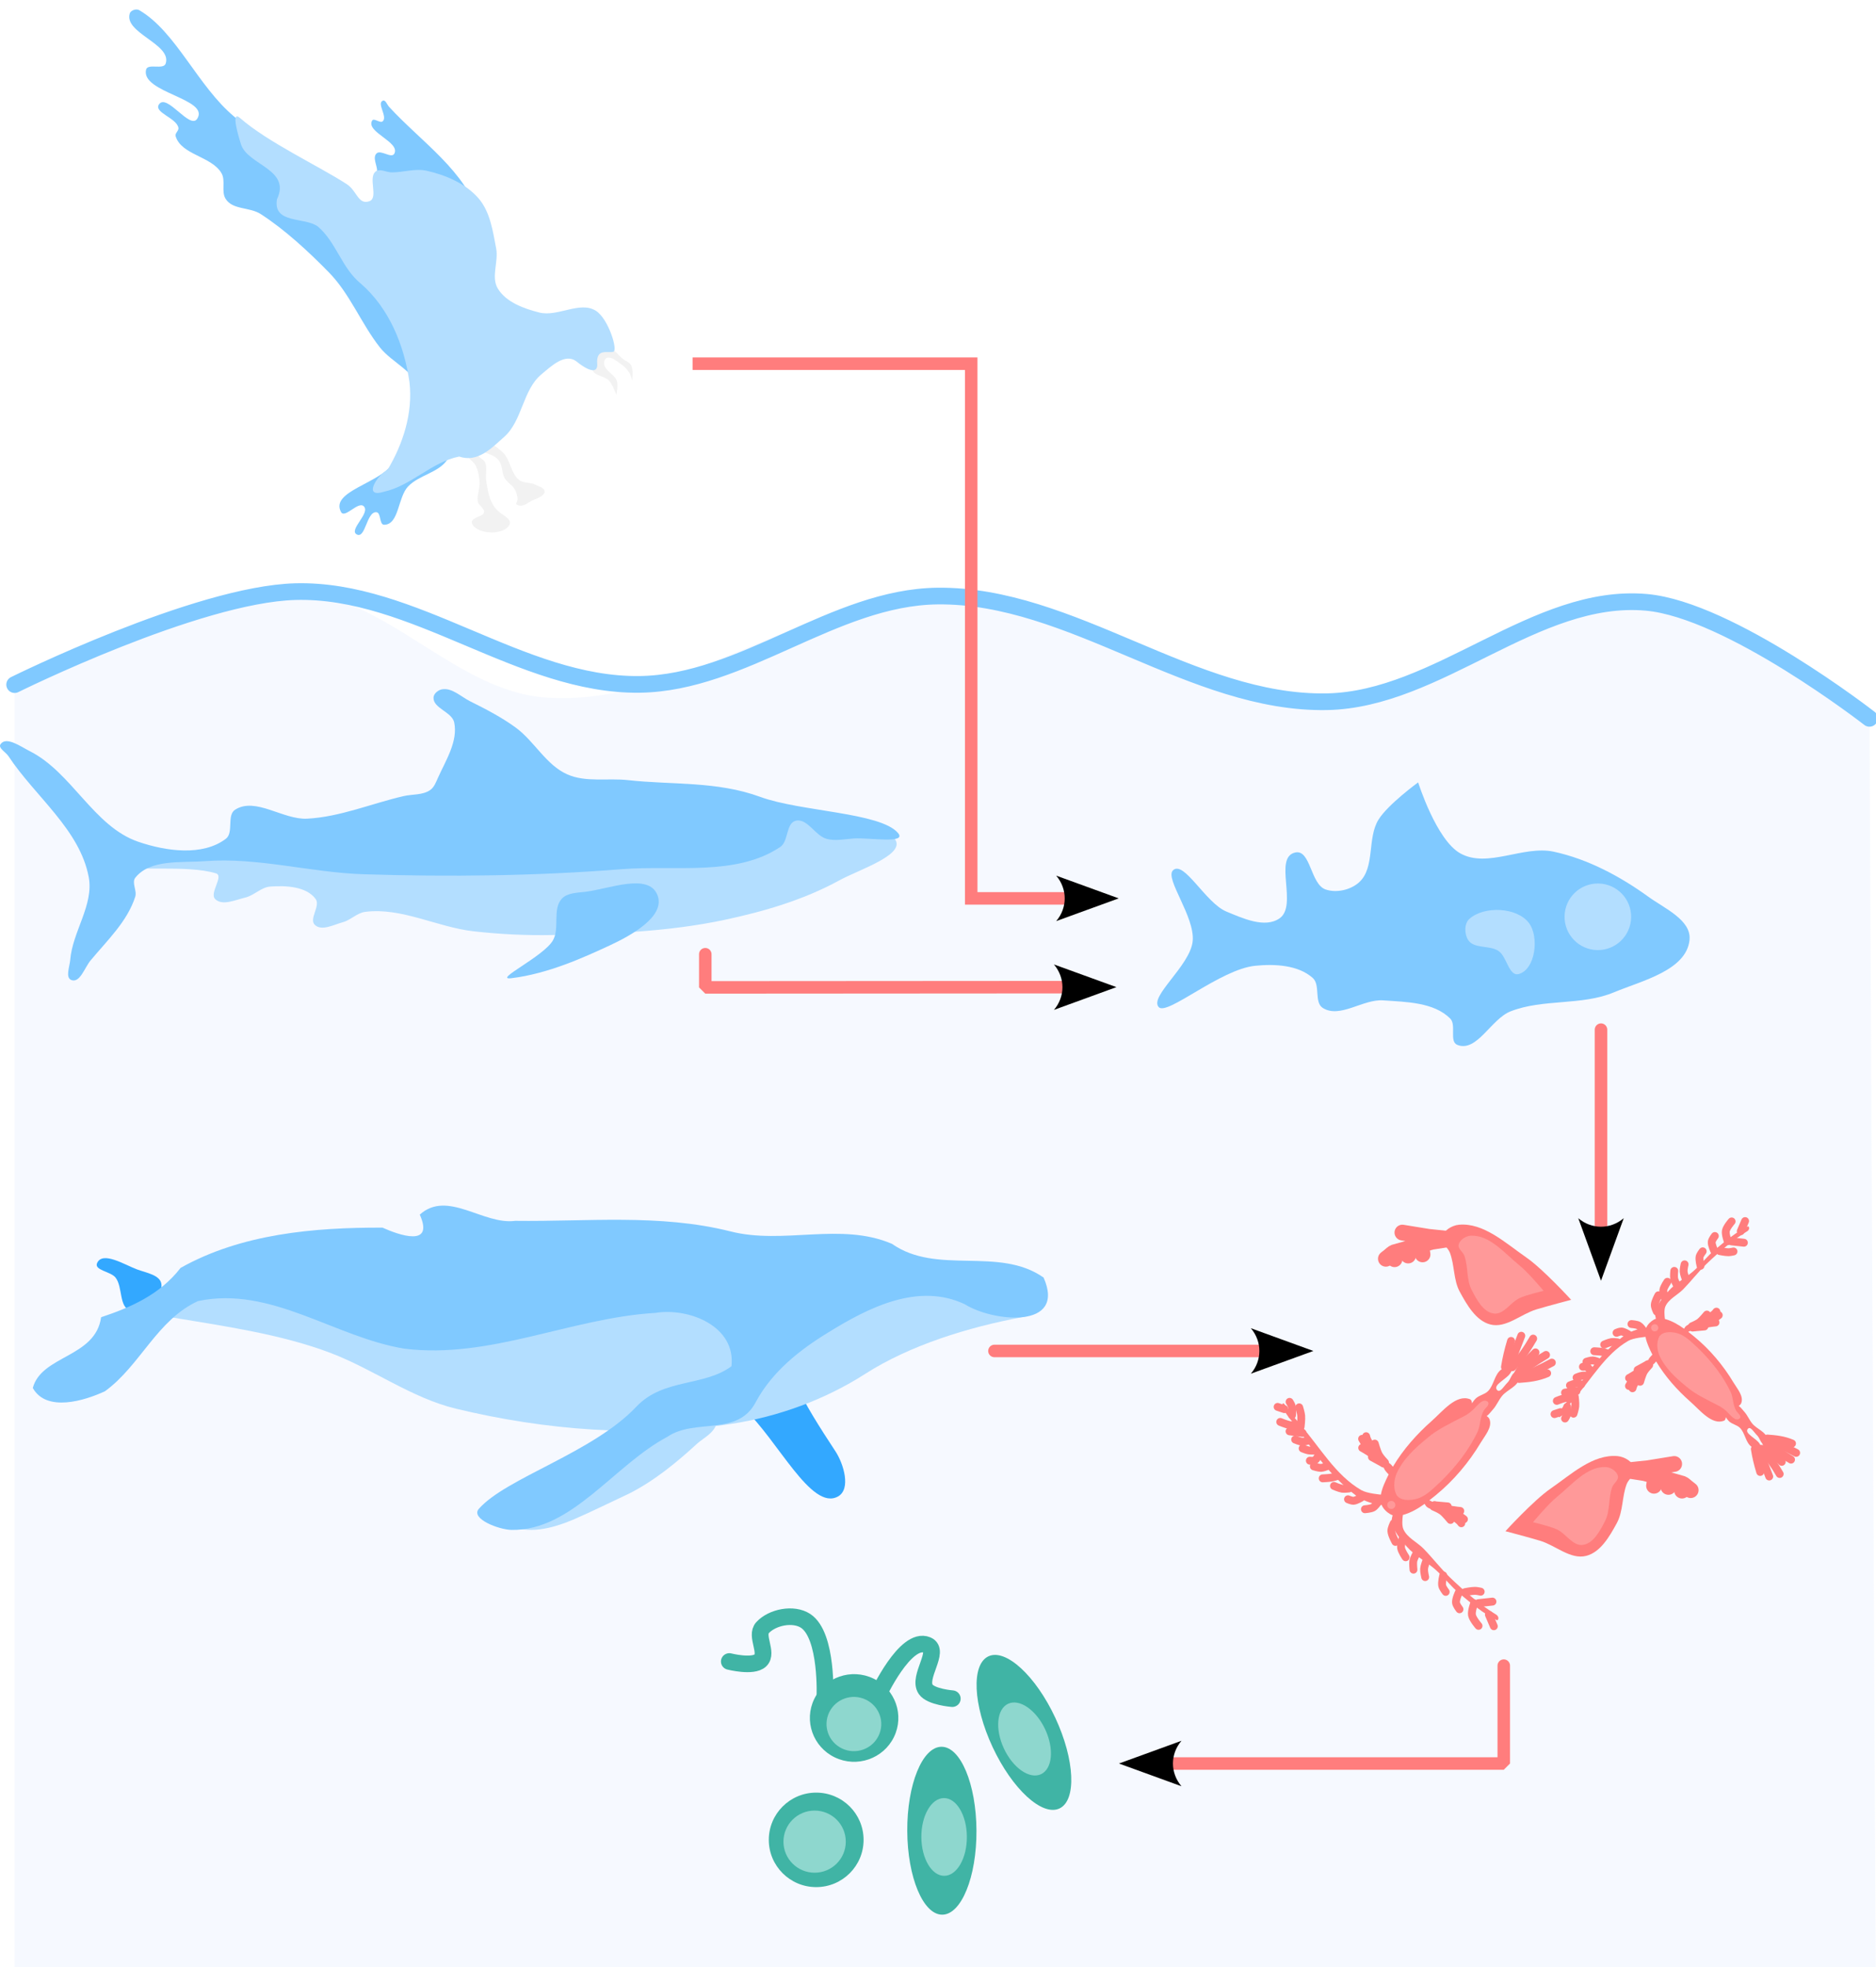 <?xml version="1.0" encoding="UTF-8" standalone="no"?>
<!-- Created with Inkscape (http://www.inkscape.org/) -->

<svg
   version="1.1"
   id="svg249"
   width="450.053"
   height="471.858"
   viewBox="0 0 450.053 471.858"
   sodipodi:docname="plankton_food_web.svg"
   inkscape:version="1.2.1 (9c6d41e410, 2022-07-14, custom)"
   xml:space="preserve"
   xmlns:inkscape="http://www.inkscape.org/namespaces/inkscape"
   xmlns:sodipodi="http://sodipodi.sourceforge.net/DTD/sodipodi-0.dtd"
   xmlns="http://www.w3.org/2000/svg"
   xmlns:svg="http://www.w3.org/2000/svg"><defs
     id="defs253"><marker
       style="overflow:visible"
       id="marker29515"
       refX="0"
       refY="0"
       orient="auto-start-reverse"
       inkscape:stockid="Arrow2"
       markerWidth="5"
       markerHeight="3.636"
       viewBox="0 0 7.7 5.6"
       inkscape:isstock="true"
       inkscape:collect="always"
       preserveAspectRatio="xMidYMid"><path
         transform="scale(0.7)"
         d="M -2,-4 9,0 -2,4 c 2,-2.33 2,-5.66 0,-8 z"
         style="fill:context-stroke;fill-rule:evenodd;stroke:none"
         id="path29513" /></marker><marker
       style="overflow:visible"
       id="marker23921"
       refX="0"
       refY="0"
       orient="auto-start-reverse"
       inkscape:stockid="Arrow2"
       markerWidth="5"
       markerHeight="3.636"
       viewBox="0 0 7.7 5.6"
       inkscape:isstock="true"
       inkscape:collect="always"
       preserveAspectRatio="xMidYMid"><path
         transform="scale(0.7)"
         d="M -2,-4 9,0 -2,4 c 2,-2.33 2,-5.66 0,-8 z"
         style="fill:context-stroke;fill-rule:evenodd;stroke:none"
         id="path23919" /></marker><marker
       style="overflow:visible"
       id="Arrow2"
       refX="0"
       refY="0"
       orient="auto-start-reverse"
       inkscape:stockid="Arrow2"
       markerWidth="5"
       markerHeight="3.636"
       viewBox="0 0 7.7 5.6"
       inkscape:isstock="true"
       inkscape:collect="always"
       preserveAspectRatio="xMidYMid"><path
         transform="scale(0.7)"
         d="M -2,-4 9,0 -2,4 c 2,-2.33 2,-5.66 0,-8 z"
         style="fill:context-stroke;fill-rule:evenodd;stroke:none"
         id="arrow2L" /></marker><marker
       style="overflow:visible"
       id="marker9741"
       refX="2.218"
       refY="0.041"
       orient="auto"
       inkscape:stockid="Arrow2Mstart"
       inkscape:isstock="true"
       viewBox="0 0 6.93 5.196"
       markerWidth="5"
       markerHeight="3.749"
       preserveAspectRatio="xMidYMid"><path
         transform="scale(0.6)"
         d="M 8.719,4.034 -2.207,0.016 8.719,-4.002 c -1.745,2.372 -1.735,5.617 -6e-7,8.035 z"
         style="fill:context-stroke;fill-rule:evenodd;stroke:context-stroke;stroke-width:0.625;stroke-linejoin:round"
         id="path9739" /></marker><marker
       style="overflow:visible"
       id="Arrow2Mstart-1-3"
       refX="0"
       refY="0"
       orient="auto"
       inkscape:stockid="Arrow2Mstart"
       inkscape:isstock="true"
       viewBox="0 0 6.93 5.196"
       markerWidth="5"
       markerHeight="3.749"
       preserveAspectRatio="xMidYMid"><path
         transform="scale(0.6)"
         d="M 8.719,4.034 -2.207,0.016 8.719,-4.002 c -1.745,2.372 -1.735,5.617 -6e-7,8.035 z"
         style="fill:context-stroke;fill-rule:evenodd;stroke:context-stroke;stroke-width:0.625;stroke-linejoin:round"
         id="path752666-1-6" /></marker><marker
       style="overflow:visible"
       id="marker4165"
       refX="0"
       refY="0"
       orient="auto"
       inkscape:stockid="Arrow2Mstart"
       inkscape:isstock="true"
       viewBox="0 0 6.93 5.196"
       markerWidth="5"
       markerHeight="3.749"
       preserveAspectRatio="xMidYMid"><path
         transform="scale(0.6)"
         d="M 8.719,4.034 -2.207,0.016 8.719,-4.002 c -1.745,2.372 -1.735,5.617 -6e-7,8.035 z"
         style="fill:context-stroke;fill-rule:evenodd;stroke:context-stroke;stroke-width:0.625;stroke-linejoin:round"
         id="path4163" /></marker><marker
       style="overflow:visible"
       id="marker4169"
       refX="0"
       refY="0"
       orient="auto"
       inkscape:stockid="Arrow2Mstart"
       inkscape:isstock="true"
       viewBox="0 0 6.93 5.196"
       markerWidth="5"
       markerHeight="3.749"
       preserveAspectRatio="xMidYMid"><path
         transform="scale(0.6)"
         d="M 8.719,4.034 -2.207,0.016 8.719,-4.002 c -1.745,2.372 -1.735,5.617 -6e-7,8.035 z"
         style="fill:context-stroke;fill-rule:evenodd;stroke:context-stroke;stroke-width:0.625;stroke-linejoin:round"
         id="path4167" /></marker><marker
       style="overflow:visible"
       id="marker4175"
       refX="0"
       refY="0"
       orient="auto"
       inkscape:stockid="Arrow2Mstart"
       inkscape:isstock="true"
       viewBox="0 0 6.93 5.196"
       markerWidth="5"
       markerHeight="3.749"
       preserveAspectRatio="xMidYMid"><path
         transform="scale(0.6)"
         d="M 8.719,4.034 -2.207,0.016 8.719,-4.002 c -1.745,2.372 -1.735,5.617 -6e-7,8.035 z"
         style="fill:context-stroke;fill-rule:evenodd;stroke:context-stroke;stroke-width:0.625;stroke-linejoin:round"
         id="path4173" /></marker><marker
       style="overflow:visible"
       id="marker4179"
       refX="0"
       refY="0"
       orient="auto"
       inkscape:stockid="Arrow2Mstart"
       inkscape:isstock="true"
       viewBox="0 0 6.93 5.196"
       markerWidth="5"
       markerHeight="3.749"
       preserveAspectRatio="xMidYMid"><path
         transform="scale(0.6)"
         d="M 8.719,4.034 -2.207,0.016 8.719,-4.002 c -1.745,2.372 -1.735,5.617 -6e-7,8.035 z"
         style="fill:context-stroke;fill-rule:evenodd;stroke:context-stroke;stroke-width:0.625;stroke-linejoin:round"
         id="path4177" /></marker><marker
       style="overflow:visible"
       id="marker4183"
       refX="0"
       refY="0"
       orient="auto"
       inkscape:stockid="Arrow2Mstart"
       inkscape:isstock="true"
       viewBox="0 0 6.93 5.196"
       markerWidth="5"
       markerHeight="3.749"
       preserveAspectRatio="xMidYMid"><path
         transform="scale(0.6)"
         d="M 8.719,4.034 -2.207,0.016 8.719,-4.002 c -1.745,2.372 -1.735,5.617 -6e-7,8.035 z"
         style="fill:context-stroke;fill-rule:evenodd;stroke:context-stroke;stroke-width:0.625;stroke-linejoin:round"
         id="path4181" /></marker><marker
       style="overflow:visible"
       id="marker4187"
       refX="0"
       refY="0"
       orient="auto"
       inkscape:stockid="Arrow2Mstart"
       inkscape:isstock="true"
       viewBox="0 0 6.93 5.196"
       markerWidth="5"
       markerHeight="3.749"
       preserveAspectRatio="xMidYMid"><path
         transform="scale(0.6)"
         d="M 8.719,4.034 -2.207,0.016 8.719,-4.002 c -1.745,2.372 -1.735,5.617 -6e-7,8.035 z"
         style="fill:context-stroke;fill-rule:evenodd;stroke:context-stroke;stroke-width:0.625;stroke-linejoin:round"
         id="path4185" /></marker><marker
       style="overflow:visible"
       id="marker4191"
       refX="0"
       refY="0"
       orient="auto"
       inkscape:stockid="Arrow2Mstart"
       inkscape:isstock="true"
       viewBox="0 0 6.93 5.196"
       markerWidth="5"
       markerHeight="3.749"
       preserveAspectRatio="xMidYMid"><path
         transform="scale(0.6)"
         d="M 8.719,4.034 -2.207,0.016 8.719,-4.002 c -1.745,2.372 -1.735,5.617 -6e-7,8.035 z"
         style="fill:context-stroke;fill-rule:evenodd;stroke:context-stroke;stroke-width:0.625;stroke-linejoin:round"
         id="path4189" /></marker><marker
       style="overflow:visible"
       id="marker4195"
       refX="0"
       refY="0"
       orient="auto"
       inkscape:stockid="Arrow2Mstart"
       inkscape:isstock="true"
       viewBox="0 0 6.93 5.196"
       markerWidth="5"
       markerHeight="3.749"
       preserveAspectRatio="xMidYMid"><path
         transform="scale(0.6)"
         d="M 8.719,4.034 -2.207,0.016 8.719,-4.002 c -1.745,2.372 -1.735,5.617 -6e-7,8.035 z"
         style="fill:context-stroke;fill-rule:evenodd;stroke:context-stroke;stroke-width:0.625;stroke-linejoin:round"
         id="path4193" /></marker><marker
       style="overflow:visible"
       id="marker4199"
       refX="0"
       refY="0"
       orient="auto"
       inkscape:stockid="Arrow2Mstart"
       inkscape:isstock="true"
       viewBox="0 0 6.93 5.196"
       markerWidth="5"
       markerHeight="3.749"
       preserveAspectRatio="xMidYMid"><path
         transform="scale(0.6)"
         d="M 8.719,4.034 -2.207,0.016 8.719,-4.002 c -1.745,2.372 -1.735,5.617 -6e-7,8.035 z"
         style="fill:context-stroke;fill-rule:evenodd;stroke:context-stroke;stroke-width:0.625;stroke-linejoin:round"
         id="path4197" /></marker><marker
       style="overflow:visible"
       id="marker4203"
       refX="0"
       refY="0"
       orient="auto"
       inkscape:stockid="Arrow2Mstart"
       inkscape:isstock="true"
       viewBox="0 0 6.93 5.196"
       markerWidth="5"
       markerHeight="3.749"
       preserveAspectRatio="xMidYMid"><path
         transform="scale(0.6)"
         d="M 8.719,4.034 -2.207,0.016 8.719,-4.002 c -1.745,2.372 -1.735,5.617 -6e-7,8.035 z"
         style="fill:context-stroke;fill-rule:evenodd;stroke:context-stroke;stroke-width:0.625;stroke-linejoin:round"
         id="path4201" /></marker><marker
       style="overflow:visible"
       id="marker4207"
       refX="0"
       refY="0"
       orient="auto"
       inkscape:stockid="Arrow2Mstart"
       inkscape:isstock="true"
       viewBox="0 0 6.93 5.196"
       markerWidth="5"
       markerHeight="3.749"
       preserveAspectRatio="xMidYMid"><path
         transform="scale(0.6)"
         d="M 8.719,4.034 -2.207,0.016 8.719,-4.002 c -1.745,2.372 -1.735,5.617 -6e-7,8.035 z"
         style="fill:context-stroke;fill-rule:evenodd;stroke:context-stroke;stroke-width:0.625;stroke-linejoin:round"
         id="path4205" /></marker><marker
       style="overflow:visible"
       id="marker4211"
       refX="0"
       refY="0"
       orient="auto"
       inkscape:stockid="Arrow2Mstart"
       inkscape:isstock="true"
       viewBox="0 0 6.93 5.196"
       markerWidth="5"
       markerHeight="3.749"
       preserveAspectRatio="xMidYMid"><path
         transform="scale(0.6)"
         d="M 8.719,4.034 -2.207,0.016 8.719,-4.002 c -1.745,2.372 -1.735,5.617 -6e-7,8.035 z"
         style="fill:context-stroke;fill-rule:evenodd;stroke:context-stroke;stroke-width:0.625;stroke-linejoin:round"
         id="path4209" /></marker><marker
       style="overflow:visible"
       id="marker4219"
       refX="0"
       refY="0"
       orient="auto"
       inkscape:stockid="Arrow2Mstart"
       inkscape:isstock="true"
       viewBox="0 0 6.93 5.196"
       markerWidth="5"
       markerHeight="3.749"
       preserveAspectRatio="xMidYMid"><path
         transform="scale(0.6)"
         d="M 8.719,4.034 -2.207,0.016 8.719,-4.002 c -1.745,2.372 -1.735,5.617 -6e-7,8.035 z"
         style="fill:context-stroke;fill-rule:evenodd;stroke:context-stroke;stroke-width:0.625;stroke-linejoin:round"
         id="path4217" /></marker><marker
       style="overflow:visible"
       id="marker4223"
       refX="2.218"
       refY="0.041"
       orient="auto"
       inkscape:stockid="Arrow2Mstart"
       inkscape:isstock="true"
       viewBox="0 0 6.93 5.196"
       markerWidth="5"
       markerHeight="3.749"
       preserveAspectRatio="xMidYMid"><path
         transform="scale(0.6)"
         d="M 8.719,4.034 -2.207,0.016 8.719,-4.002 c -1.745,2.372 -1.735,5.617 -6e-7,8.035 z"
         style="fill:context-stroke;fill-rule:evenodd;stroke:context-stroke;stroke-width:0.625;stroke-linejoin:round"
         id="path4221" /></marker><marker
       style="overflow:visible"
       id="marker9737"
       refX="2.155"
       refY="-0.08"
       orient="151.01"
       inkscape:stockid="Arrow2Mstart"
       inkscape:isstock="true"
       viewBox="0 0 6.93 5.196"
       markerWidth="5"
       markerHeight="3.749"
       preserveAspectRatio="xMidYMid"><path
         transform="scale(0.6)"
         d="M 8.719,4.034 -2.207,0.016 8.719,-4.002 c -1.745,2.372 -1.735,5.617 -6e-7,8.035 z"
         style="fill:context-stroke;fill-rule:evenodd;stroke:context-stroke;stroke-width:0.625;stroke-linejoin:round"
         id="path9735" /></marker><marker
       style="overflow:visible"
       id="marker4229"
       refX="0"
       refY="0"
       orient="auto"
       inkscape:stockid="Arrow2Mstart"
       inkscape:isstock="true"
       viewBox="0 0 6.93 5.196"
       markerWidth="5"
       markerHeight="3.749"
       preserveAspectRatio="xMidYMid"><path
         transform="scale(0.6)"
         d="M 8.719,4.034 -2.207,0.016 8.719,-4.002 c -1.745,2.372 -1.735,5.617 -6e-7,8.035 z"
         style="fill:context-stroke;fill-rule:evenodd;stroke:context-stroke;stroke-width:0.625;stroke-linejoin:round"
         id="path4227" /></marker></defs><sodipodi:namedview
     id="namedview251"
     pagecolor="#ffffff"
     bordercolor="#666666"
     borderopacity="1.0"
     inkscape:showpageshadow="2"
     inkscape:pageopacity="0.0"
     inkscape:pagecheckerboard="0"
     inkscape:deskcolor="#d1d1d1"
     showgrid="false"
     inkscape:zoom="1.3814433"
     inkscape:cx="334.79478"
     inkscape:cy="219.33582"
     inkscape:window-width="956"
     inkscape:window-height="1037"
     inkscape:window-x="960"
     inkscape:window-y="20"
     inkscape:window-maximized="1"
     inkscape:current-layer="g26159" /><g
     inkscape:groupmode="layer"
     inkscape:label="Image"
     id="g255"
     transform="translate(-887.295,-454.331)"><g
       id="g26159"
       transform="matrix(0.937,0,0,0.937,70.916,51.742)"
       style="stroke-width:1.068"><path
         style="fill:#e1ebff;fill-opacity:0.3;stroke:none;stroke-width:4.27;stroke-linecap:round;stroke-linejoin:bevel;stroke-dasharray:none;stroke-opacity:1"
         d="m 1349.905,613.559 c 0,0 -35.728,-27.79 -57.096,-29.7 -28.454,-2.543 -53.276,24.922 -81.839,25.442 -34.426,0.627 -65.259,-26.849 -99.69,-27.051 -34.562,-0.203 -65.912,28.514 -100.381,25.976 -23.129,-1.703 -40.904,-26.18 -64.077,-27.108 -25.195,-1.01 -71.804,23.804 -71.804,23.804 v 328.674 h 476.486 z"
         id="path25879"
         sodipodi:nodetypes="caaaaacccc" /><path
         style="fill:none;stroke:#80c9ff;stroke-width:4.27;stroke-linecap:round;stroke-linejoin:bevel;stroke-dasharray:none;stroke-opacity:1"
         d="m 875.017,604.923 c 0,0 46.598,-23.084 71.804,-23.804 30.434,-0.87 57.756,24.128 88.2,23.743 26.511,-0.335 49.747,-22.303 76.258,-22.611 34.429,-0.401 65.264,27.678 99.69,27.051 28.563,-0.52 53.385,-27.985 81.839,-25.442 21.368,1.909 57.096,29.7 57.096,29.7"
         id="path24567"
         sodipodi:nodetypes="caaaaac" /></g><g
       id="g3165"
       transform="translate(147.866,-392.769)" /><g
       id="g8078"
       transform="translate(62.787,-360.4)"><g
         id="g12608-7"
         inkscape:label="phyto_1"
         transform="matrix(1.875,0,0,1.869,1496.947,1255.872)"
         style="stroke-width:2.019"><circle
           style="fill:#40b4a5;fill-opacity:1;stroke:none;stroke-width:4.038;stroke-linecap:round;stroke-linejoin:bevel;stroke-dasharray:none;stroke-opacity:1"
           id="path2949-5"
           cx="-254.205"
           cy="0.106"
           r="6.064" /><circle
           style="fill:#8ed7ce;fill-opacity:1;stroke:none;stroke-width:4.038;stroke-linecap:round;stroke-linejoin:bevel;stroke-dasharray:none;stroke-opacity:1"
           id="circle5451-9"
           cx="-254.406"
           cy="0.334"
           r="3.988" /></g><g
         id="g12604-2"
         inkscape:label="phyto_0"
         transform="matrix(1.576,0.754,-0.761,1.561,1318.543,1542.988)"
         style="stroke-width:2.17"><circle
           style="fill:#40b4a5;fill-opacity:1;stroke:none;stroke-width:4.34;stroke-linecap:round;stroke-linejoin:bevel;stroke-dasharray:none;stroke-opacity:1"
           id="circle7592-2"
           cx="-228.065"
           cy="-92.374"
           r="6.064" /><path
           style="fill:none;stroke:#40b4a5;stroke-width:2.296;stroke-linecap:round;stroke-linejoin:bevel;stroke-dasharray:none;stroke-opacity:1"
           d="m -232.886,-93.157 c 0,0 -3.394,-7.939 -7.016,-8.426 -1.974,-0.265 -4.334,1.509 -4.9,3.418 -0.429,1.45 2.224,2.782 1.706,4.202 -0.487,1.335 -3.769,1.991 -3.769,1.991"
           id="path7659-8"
           sodipodi:nodetypes="caaac" /><path
           style="fill:none;stroke:#40b4a5;stroke-width:2.296;stroke-linecap:round;stroke-linejoin:bevel;stroke-dasharray:none;stroke-opacity:1"
           d="m -226.486,-96.6 c 0,0 -0.188,-9.059 3.044,-9.218 2.042,-0.101 0.714,4.586 2.486,5.606 1.118,0.643 3.845,-0.42 3.845,-0.42"
           id="path7661-9"
           sodipodi:nodetypes="caac" /><circle
           style="fill:#8ed7ce;fill-opacity:1;stroke:none;stroke-width:4.34;stroke-linecap:round;stroke-linejoin:bevel;stroke-dasharray:none;stroke-opacity:1"
           id="circle8905-7"
           cx="-227.726"
           cy="-91.605"
           r="3.753" /></g><g
         id="g12614-3"
         inkscape:label="phyto_2"
         transform="matrix(1.369,-0.01,0.007,1.366,1398.528,1263.049)"
         style="stroke-width:2.764"><ellipse
           style="fill:#40b4a5;fill-opacity:1;stroke:none;stroke-width:5.528;stroke-linecap:round;stroke-linejoin:bevel;stroke-dasharray:none;stroke-opacity:1"
           id="circle12610-6"
           cx="-254.205"
           cy="-8.575"
           rx="6.064"
           ry="14.744" /><ellipse
           style="fill:#8ed7ce;fill-opacity:1;stroke:none;stroke-width:5.528;stroke-linecap:round;stroke-linejoin:bevel;stroke-dasharray:none;stroke-opacity:1"
           id="circle12612-1"
           cx="-253.817"
           cy="-7.479"
           rx="3.988"
           ry="6.827" /></g><g
         id="g16362-2"
         inkscape:label="phyto_2"
         transform="matrix(-1.242,0.575,0.577,1.238,759.376,1387.075)"
         style="stroke-width:2.764"><ellipse
           style="fill:#40b4a5;fill-opacity:1;stroke:none;stroke-width:5.528;stroke-linecap:round;stroke-linejoin:bevel;stroke-dasharray:none;stroke-opacity:1"
           id="ellipse16358-9"
           cx="-254.205"
           cy="-8.575"
           rx="6.064"
           ry="14.744" /><ellipse
           style="fill:#8ed7ce;fill-opacity:1;stroke:none;stroke-width:5.528;stroke-linecap:round;stroke-linejoin:bevel;stroke-dasharray:none;stroke-opacity:1"
           id="ellipse16360-3"
           cx="-253.817"
           cy="-7.479"
           rx="3.988"
           ry="6.827" /></g></g><g
       id="g8062"
       transform="translate(27.861,-502.72)"><g
         id="g12571-4"
         transform="matrix(0.423,0.291,-0.291,0.425,1161.926,1275.751)"
         inkscape:label="daphnee"
         style="stroke-width:7.345"><path
           style="fill:#ff7d7d;fill-opacity:1;stroke:none;stroke-width:1.943px;stroke-linecap:butt;stroke-linejoin:miter;stroke-opacity:1"
           d="m 147.749,13.182 c 0,0 2.693,-19.219 6.147,-28.197 4.169,-10.837 7.161,-24.577 17.302,-30.231 2.88,-1.605 7.454,-1.893 9.885,0.335 1.98,1.814 0.342,5.386 0.974,7.996 1.473,6.085 5.878,11.389 6.51,17.618 0.701,6.912 1.422,15.374 -3.151,20.603 -4.974,5.688 -14.552,4.085 -21.751,6.382 -5.347,1.706 -15.915,5.494 -15.915,5.494 z"
           id="path9392-4"
           sodipodi:nodetypes="caaaaaaac" /><g
           id="g16954-3"
           style="stroke-width:7.345;stroke-dasharray:none"><path
             style="fill:none;stroke:#ff7d7d;stroke-width:7.345;stroke-linecap:round;stroke-linejoin:bevel;stroke-dasharray:none;stroke-opacity:1"
             d="m 195.071,-57.168 -8.927,8.499 -7.508,6.39 7.553,-3.6 17.414,-5.911 4.748,0.313"
             id="path9394-0" /><path
             style="fill:none;stroke:#ff7d7d;stroke-width:7.345;stroke-linecap:round;stroke-linejoin:bevel;stroke-dasharray:none;stroke-opacity:1"
             d="m 191.205,-47.421 1.839,3.954"
             id="path9396-7" /><path
             style="fill:none;stroke:#ff7d7d;stroke-width:7.345;stroke-linecap:round;stroke-linejoin:bevel;stroke-dasharray:none;stroke-opacity:1"
             d="m 197.774,-49.392 1.126,2.557"
             id="path9398-8" /><path
             style="fill:none;stroke:#ff7d7d;stroke-width:7.345;stroke-linecap:round;stroke-linejoin:bevel;stroke-dasharray:none;stroke-opacity:1"
             d="m 204.781,-51.678 0.341,2.668"
             id="path9400-6" /></g><path
           style="fill:#ff9999;fill-opacity:1;stroke:none;stroke-width:1.943px;stroke-linecap:butt;stroke-linejoin:miter;stroke-opacity:1"
           d="m 156.002,2.463 c 0,0 1.029,-10.967 2.6,-16.209 2.534,-8.457 3.384,-19.481 10.879,-24.147 2.011,-1.252 5.355,-1.36 7.101,0.24 1.422,1.303 0.21,3.878 0.699,5.744 1.379,5.263 5.577,9.685 6.227,15.086 0.597,4.955 1.411,11.424 -2.264,14.801 -3.526,3.241 -9.632,0.064 -14.335,0.967 -3.751,0.72 -10.907,3.517 -10.907,3.517 z"
           id="path16364-8"
           sodipodi:nodetypes="caaaaaaac" /></g><g
         id="g2061-8"
         transform="matrix(-0.051,-0.335,-0.334,0.053,1359.993,1307.985)"
         style="stroke-width:3.239"
         inkscape:label="copepod"><path
           id="path4896-5-4"
           style="fill:#ff7d7d;fill-opacity:1;stroke:none;stroke-width:2.43px;stroke-linecap:round;stroke-linejoin:round;stroke-opacity:1"
           d="m 131.99,323.955 c -6.854,9.476 -15.06,18.067 -23.814,25.724 -5.433,4.752 -12.388,15.275 -17.058,15.439 -2.667,0.093 3.233,-4.248 4.944,-6.296 1.825,-2.186 3.847,-4.204 5.67,-6.392 11.955,-14.349 27.857,-26.685 34.519,-44.133 1.475,-3.863 0.853,-12.219 0.833,-12.489 -2.171,-0.029 -4.389,-0.429 -6.437,-0.932 -2.268,-0.556 -4.511,-1.222 -6.731,-1.968 -0.79,1.107 -2.136,2.831 -3.275,3.471 -1.146,0.645 -2.89,1.564 -3.882,0.702 -0.874,-0.759 -0.261,-2.381 0.134,-3.469 0.297,-0.818 1.228,-1.907 1.874,-2.599 -11.583,-4.683 -22.38,-11.71 -31.907,-19.668 -7.034,-5.875 -18.948,-12.534 -17.118,-21.515 0.21,-1.033 1.195,-1.439 2.334,-1.752 -1.067,-0.388 -2.09,-0.978 -3,-1.597 -2.577,-1.754 -3.528,-5.294 -6.039,-7.143 -4.252,-3.131 -10.937,-2.362 -14.589,-6.177 -1.619,-1.692 -3.918,-4.755 -2.454,-6.582 0.699,-0.873 2.262,0.106 3.324,0.457 4.414,1.458 9.445,10.425 12.23,6.703 1.589,-2.124 -3.568,-3.958 -5.639,-5.617 -2.235,-1.79 -7.24,-1.749 -7.247,-4.613 -0.004,-1.409 2.146,-2.327 3.554,-2.288 5.112,0.14 8.025,6.393 12.426,8.997 2.91,1.721 6.347,2.473 9.168,4.336 1.536,1.014 3.409,1.949 4.691,3.267 0.396,-0.933 0.966,-1.708 1.886,-2.181 4.546,-2.337 10.238,1.395 14.969,3.328 13.354,5.454 26.016,13.221 36.739,22.869 1.265,1.138 2.539,2.312 3.8,3.509 0.218,-1.08 0.759,-3.126 1.799,-3.569 0.994,-0.423 2.503,0.154 3.053,1.083 0.575,0.971 -0.027,2.338 -0.543,3.341 -0.311,0.605 -1.246,1.38 -1.679,1.719 3.633,3.718 6.898,7.783 8.937,12.399 2.345,-0.049 6.529,-0.317 8.597,-1.603 5.005,-3.112 6.642,-9.742 10.173,-14.46 4.84,-6.467 10.475,-12.331 15.083,-18.964 7.065,-10.17 14.145,-21.558 18.378,-32.142 0.33,-0.824 1.226,-1.583 2.113,-1.622 0.473,-0.021 1.332,0.31 1.198,0.763 -2.571,8.688 -7.84,17.374 -12.664,25.506 -3.575,6.026 -8.528,11.14 -12.324,17.029 -3.646,5.656 -5.905,12.228 -9.707,17.745 -0.543,0.788 -1.117,1.555 -1.732,2.294 -3.841,4.619 -8.095,9.639 -13.758,11.642 -1.066,0.377 -2.871,0.258 -4.166,0.102 -0.085,0.482 -0.208,0.953 -0.376,1.401 -0.447,1.192 -1.066,2.387 -1.841,3.46 -0.843,1.167 -1.872,2.185 -3.063,2.899 0.026,1.832 0.026,5.187 -0.293,7.163 -0.497,3.075 -1.196,6.207 -2.658,8.958 -2.481,4.668 -5.316,9.158 -8.431,13.465 z" /><circle
           style="fill:#ff9999;fill-opacity:1;stroke:none;stroke-width:2.43;stroke-linecap:round;stroke-linejoin:round;stroke-miterlimit:4;stroke-dasharray:4.859, 9.718;stroke-dashoffset:0;stroke-opacity:1"
           id="circle4908-6-3"
           cx="142.425"
           cy="-288.408"
           r="2.519"
           transform="scale(1,-1)" /><g
           id="g5006-2-1"
           style="stroke:#ff7d7d;stroke-width:5.58;stroke-miterlimit:4;stroke-dasharray:none;stroke-opacity:1"><g
             id="g4920-9-4"
             style="stroke:#ff7d7d;stroke-width:5.58;stroke-miterlimit:4;stroke-dasharray:none;stroke-opacity:1"><path
               style="fill:none;stroke:#ff7d7d;stroke-width:5.58;stroke-linecap:round;stroke-linejoin:round;stroke-miterlimit:4;stroke-dasharray:none;stroke-opacity:1"
               d="m 138.413,261.712 -0.575,-8.309"
               id="path4910-1-9"
               sodipodi:nodetypes="cc" /><path
               style="fill:none;stroke:#ff7d7d;stroke-width:5.58;stroke-linecap:round;stroke-linejoin:round;stroke-miterlimit:4;stroke-dasharray:none;stroke-opacity:1"
               d="m 138.413,261.712 c 0,0 1.003,-7.441 1.143,-11.186 0.066,-1.775 -0.146,-5.328 -0.146,-5.328"
               id="path4912-2-2"
               sodipodi:nodetypes="cac" /><path
               style="fill:none;stroke:#ff7d7d;stroke-width:5.58;stroke-linecap:round;stroke-linejoin:round;stroke-miterlimit:4;stroke-dasharray:none;stroke-opacity:1"
               d="m 139.752,251.483 c 0,0 1.47,-3.522 2.284,-5.246 0.651,-1.379 2.08,-4.076 2.08,-4.076"
               id="path4914-7-0"
               sodipodi:nodetypes="cac" /><path
               style="fill:none;stroke:#ff7d7d;stroke-width:5.58;stroke-linecap:round;stroke-linejoin:round;stroke-miterlimit:4;stroke-dasharray:none;stroke-opacity:1"
               d="m 139.134,258.407 c 0,0 2.225,-4.918 3.395,-7.349 1.011,-2.099 1.836,-4.312 3.131,-6.249 0.342,-0.512 1.21,-1.397 1.21,-1.397"
               id="path4916-0-6"
               sodipodi:nodetypes="caac" /><path
               style="fill:none;stroke:#ff7d7d;stroke-width:5.58;stroke-linecap:round;stroke-linejoin:round;stroke-miterlimit:4;stroke-dasharray:none;stroke-opacity:1"
               d="m 145.884,250.42 c 0,0 -3.434,3.783 -4.623,6.014 -0.942,1.767 -1.912,5.696 -1.912,5.696"
               id="path4918-9-8"
               sodipodi:nodetypes="cac" /></g><g
             id="g4932-3-9"
             transform="rotate(-156.449,131.726,281.534)"
             style="stroke:#ff7d7d;stroke-width:5.58;stroke-miterlimit:4;stroke-dasharray:none;stroke-opacity:1"><path
               style="fill:none;stroke:#ff7d7d;stroke-width:5.58;stroke-linecap:round;stroke-linejoin:round;stroke-miterlimit:4;stroke-dasharray:none;stroke-opacity:1"
               d="m 138.413,261.712 -0.575,-8.309"
               id="path4922-6-2"
               sodipodi:nodetypes="cc" /><path
               style="fill:none;stroke:#ff7d7d;stroke-width:5.58;stroke-linecap:round;stroke-linejoin:round;stroke-miterlimit:4;stroke-dasharray:none;stroke-opacity:1"
               d="m 138.413,261.712 c 0,0 1.003,-7.441 1.143,-11.186 0.066,-1.775 -0.146,-5.328 -0.146,-5.328"
               id="path4924-0-6"
               sodipodi:nodetypes="cac" /><path
               style="fill:none;stroke:#ff7d7d;stroke-width:5.58;stroke-linecap:round;stroke-linejoin:round;stroke-miterlimit:4;stroke-dasharray:none;stroke-opacity:1"
               d="m 139.752,251.483 c 0,0 1.47,-3.522 2.284,-5.246 0.651,-1.379 2.08,-4.076 2.08,-4.076"
               id="path4926-6-6"
               sodipodi:nodetypes="cac" /><path
               style="fill:none;stroke:#ff7d7d;stroke-width:5.58;stroke-linecap:round;stroke-linejoin:round;stroke-miterlimit:4;stroke-dasharray:none;stroke-opacity:1"
               d="m 139.134,258.407 c 0,0 2.225,-4.918 3.395,-7.349 1.011,-2.099 1.836,-4.312 3.131,-6.249 0.342,-0.512 1.21,-1.397 1.21,-1.397"
               id="path4928-2-4"
               sodipodi:nodetypes="caac" /><path
               style="fill:none;stroke:#ff7d7d;stroke-width:5.58;stroke-linecap:round;stroke-linejoin:round;stroke-miterlimit:4;stroke-dasharray:none;stroke-opacity:1"
               d="m 145.884,250.42 c 0,0 -3.434,3.783 -4.623,6.014 -0.942,1.767 -1.912,5.696 -1.912,5.696"
               id="path4930-6-9"
               sodipodi:nodetypes="cac" /></g><g
             id="g4948-1-5"
             style="stroke:#ff7d7d;stroke-width:5.58;stroke-miterlimit:4;stroke-dasharray:none;stroke-opacity:1"><path
               style="fill:none;stroke:#ff7d7d;stroke-width:5.58;stroke-linecap:round;stroke-linejoin:round;stroke-miterlimit:4;stroke-dasharray:none;stroke-opacity:1"
               d="M 49.441,222.449 C 44.142,220.693 39.345,217.251 34.606,213.619"
               id="path4934-8-0"
               sodipodi:nodetypes="cc" /><path
               style="fill:none;stroke:#ff7d7d;stroke-width:5.58;stroke-linecap:round;stroke-linejoin:round;stroke-miterlimit:4;stroke-dasharray:none;stroke-opacity:1"
               d="M 50.299,222.205 C 44.544,218.151 39.877,212.448 35.126,206.871"
               id="path4936-7-4"
               sodipodi:nodetypes="cc" /><path
               style="fill:none;stroke:#ff7d7d;stroke-width:5.58;stroke-linecap:round;stroke-linejoin:round;stroke-miterlimit:4;stroke-dasharray:none;stroke-opacity:1"
               d="M 51.258,221.212 C 48.331,214.996 43.913,208.779 39.283,202.563"
               id="path4938-9-8"
               sodipodi:nodetypes="cc" /><path
               style="fill:none;stroke:#ff7d7d;stroke-width:5.58;stroke-linecap:round;stroke-linejoin:round;stroke-miterlimit:4;stroke-dasharray:none;stroke-opacity:1"
               d="m 52.526,221.295 c -1.312,-5.752 -2.853,-11.462 -6.239,-16.832"
               id="path4940-2-7"
               sodipodi:nodetypes="cc" /><path
               style="fill:none;stroke:#ff7d7d;stroke-width:5.58;stroke-linecap:round;stroke-linejoin:round;stroke-miterlimit:4;stroke-dasharray:none;stroke-opacity:1"
               d="m 45.993,226.579 c -6.111,-4.33 -12.757,-7.531 -19.648,-10.218"
               id="path4942-0-1"
               sodipodi:nodetypes="cc" /><path
               style="fill:none;stroke:#ff7d7d;stroke-width:5.58;stroke-linecap:round;stroke-linejoin:round;stroke-miterlimit:4;stroke-dasharray:none;stroke-opacity:1"
               d="M 45.614,228.382 25.745,223.975"
               id="path4944-2-7" /><path
               style="fill:none;stroke:#ff7d7d;stroke-width:5.58;stroke-linecap:round;stroke-linejoin:round;stroke-miterlimit:4;stroke-dasharray:none;stroke-opacity:1"
               d="m 29.92,229.817 c 5.748,0.835 11.319,1.297 16.681,1.317"
               id="path4946-3-2"
               sodipodi:nodetypes="cc" /></g><g
             id="g4970-7"
             style="stroke:#ff7d7d;stroke-width:5.58;stroke-miterlimit:4;stroke-dasharray:none;stroke-opacity:1"><path
               style="fill:none;stroke:#ff7d7d;stroke-width:5.58;stroke-linecap:round;stroke-linejoin:round;stroke-miterlimit:4;stroke-dasharray:none;stroke-opacity:1"
               d="m 153.537,285.198 c 0,0 3.272,1.026 4.892,0.725 2.374,-0.442 6.305,-3.569 6.305,-3.569"
               id="path4950-2"
               sodipodi:nodetypes="cac" /><path
               style="fill:none;stroke:#ff7d7d;stroke-width:5.58;stroke-linecap:round;stroke-linejoin:round;stroke-miterlimit:4;stroke-dasharray:none;stroke-opacity:1"
               d="m 162.539,278.332 c 0,0 3.7,0.52 5.421,-0.032 2.031,-0.651 5.228,-3.689 5.228,-3.689"
               id="path4952-2"
               sodipodi:nodetypes="cac" /><path
               style="fill:none;stroke:#ff7d7d;stroke-width:5.58;stroke-linecap:round;stroke-linejoin:round;stroke-miterlimit:4;stroke-dasharray:none;stroke-opacity:1"
               d="m 170.027,268.337 c 0,0 2.955,1.107 4.506,1.18 1.861,0.088 5.517,-0.9 5.517,-0.9"
               id="path4954-6"
               sodipodi:nodetypes="cac" /><path
               style="fill:none;stroke:#ff7d7d;stroke-width:5.58;stroke-linecap:round;stroke-linejoin:round;stroke-miterlimit:4;stroke-dasharray:none;stroke-opacity:1"
               d="m 173.532,261.539 c 0,0 3.346,0.736 5.027,0.592 1.701,-0.145 4.911,-1.453 4.911,-1.453"
               id="path4956-1"
               sodipodi:nodetypes="cac" /><path
               style="fill:none;stroke:#ff7d7d;stroke-width:5.58;stroke-linecap:round;stroke-linejoin:round;stroke-miterlimit:4;stroke-dasharray:none;stroke-opacity:1"
               d="m 180.702,249.659 c 0,0 4.42,0.445 6.426,-0.314 1.373,-0.52 3.44,-2.751 3.44,-2.751"
               id="path4958-0"
               sodipodi:nodetypes="cac" /><path
               style="fill:none;stroke:#ff7d7d;stroke-width:5.58;stroke-linecap:round;stroke-linejoin:round;stroke-miterlimit:4;stroke-dasharray:none;stroke-opacity:1"
               d="m 189.595,238.423 c 0,0 4.472,1.386 6.619,0.81 1.496,-0.401 3.712,-2.797 3.712,-2.797"
               id="path4960-6"
               sodipodi:nodetypes="cac" /><path
               style="fill:none;stroke:#ff7d7d;stroke-width:5.58;stroke-linecap:round;stroke-linejoin:round;stroke-miterlimit:4;stroke-dasharray:none;stroke-opacity:1"
               d="m 194.853,227.943 c 0,0 5.089,1.059 7.428,0.243 2.467,-0.861 5.975,-5.074 5.975,-5.074"
               id="path4962-1"
               sodipodi:nodetypes="cac" /><path
               style="fill:none;stroke:#ff7d7d;stroke-width:5.58;stroke-linecap:round;stroke-linejoin:round;stroke-miterlimit:4;stroke-dasharray:none;stroke-opacity:1"
               d="M 200.39,217.773 207.017,213.629"
               id="path4964-5"
               sodipodi:nodetypes="cc" /><path
               style="fill:none;stroke:#ff7d7d;stroke-width:5.58;stroke-linecap:round;stroke-linejoin:round;stroke-miterlimit:4;stroke-dasharray:none;stroke-opacity:1"
               d="m 194.319,225.364 -2.318,-8.582"
               id="path4966-9"
               sodipodi:nodetypes="cc" /><path
               style="fill:none;stroke:#ff7d7d;stroke-width:5.58;stroke-linecap:round;stroke-linejoin:round;stroke-miterlimit:4;stroke-dasharray:none;stroke-opacity:1"
               d="m 188.838,234.584 c 0,0 -1.463,-3.959 -1.767,-6.032 -0.172,-1.171 -0.023,-3.552 -0.023,-3.552"
               id="path4968-4"
               sodipodi:nodetypes="cac" /></g><g
             id="g4998-9"
             style="stroke:#ff7d7d;stroke-width:5.58;stroke-miterlimit:4;stroke-dasharray:none;stroke-opacity:1"><path
               style="fill:none;stroke:#ff7d7d;stroke-width:5.58;stroke-linecap:round;stroke-linejoin:round;stroke-miterlimit:4;stroke-dasharray:none;stroke-opacity:1"
               d="m 93.928,363.544 -0.724,4.362"
               id="path4972-0"
               sodipodi:nodetypes="cc" /><path
               style="fill:none;stroke:#ff7d7d;stroke-width:5.58;stroke-linecap:round;stroke-linejoin:round;stroke-miterlimit:4;stroke-dasharray:none;stroke-opacity:1"
               d="m 96.919,358.222 c 0,0 -3.709,0.238 -5.393,0.939 -0.972,0.405 -2.576,1.827 -2.576,1.827"
               id="path4974-9"
               sodipodi:nodetypes="cac" /><path
               style="fill:none;stroke:#ff7d7d;stroke-width:5.58;stroke-linecap:round;stroke-linejoin:round;stroke-miterlimit:4;stroke-dasharray:none;stroke-opacity:1"
               d="m 102.713,354.757 c 0,0 0.524,2.546 0.504,3.835 -0.034,2.121 -1.028,6.28 -1.028,6.28"
               id="path4976-1"
               sodipodi:nodetypes="cac" /><path
               style="fill:none;stroke:#ff7d7d;stroke-width:5.58;stroke-linecap:round;stroke-linejoin:round;stroke-miterlimit:4;stroke-dasharray:none;stroke-opacity:1"
               d="m 106.783,350.041 c 0,0 0.101,2.776 0.148,4.165 0.045,1.345 0.129,4.036 0.129,4.036"
               id="path4978-7"
               sodipodi:nodetypes="cac" /><path
               style="fill:none;stroke:#ff7d7d;stroke-width:5.58;stroke-linecap:round;stroke-linejoin:round;stroke-miterlimit:4;stroke-dasharray:none;stroke-opacity:1"
               d="m 111.015,346.048 c 0,0 1.08,2.084 1.208,3.224 0.178,1.578 -0.638,4.722 -0.638,4.722"
               id="path4980-7"
               sodipodi:nodetypes="cac" /><path
               style="fill:none;stroke:#ff7d7d;stroke-width:5.58;stroke-linecap:round;stroke-linejoin:round;stroke-miterlimit:4;stroke-dasharray:none;stroke-opacity:1"
               d="m 116.555,341.206 c 0,0 0.425,2.387 0.39,3.59 -0.037,1.266 -0.628,3.747 -0.628,3.747"
               id="path4982-1"
               sodipodi:nodetypes="cac" /><path
               style="fill:none;stroke:#ff7d7d;stroke-width:5.58;stroke-linecap:round;stroke-linejoin:round;stroke-miterlimit:4;stroke-dasharray:none;stroke-opacity:1"
               d="m 119.266,338.123 c 0,0 2.513,0.872 3.25,1.884 0.585,0.803 0.632,2.914 0.632,2.914"
               id="path4984-1"
               sodipodi:nodetypes="cac" /><path
               style="fill:none;stroke:#ff7d7d;stroke-width:5.58;stroke-linecap:round;stroke-linejoin:round;stroke-miterlimit:4;stroke-dasharray:none;stroke-opacity:1"
               d="m 142.481,297.132 c 0,0 2.467,1.266 3.291,2.327 1.062,1.368 1.855,4.855 1.855,4.855"
               id="path4986-5"
               sodipodi:nodetypes="cac" /><path
               style="fill:none;stroke:#ff7d7d;stroke-width:5.58;stroke-linecap:round;stroke-linejoin:round;stroke-miterlimit:4;stroke-dasharray:none;stroke-opacity:1"
               d="m 140.857,307.727 c 0,0 2.301,2.735 2.676,4.415 0.261,1.169 -0.38,3.573 -0.38,3.573"
               id="path4988-9"
               sodipodi:nodetypes="cac" /><path
               style="fill:none;stroke:#ff7d7d;stroke-width:5.58;stroke-linecap:round;stroke-linejoin:round;stroke-miterlimit:4;stroke-dasharray:none;stroke-opacity:1"
               d="m 136.406,316.1 c 0,0 0.802,2.722 0.822,4.124 0.026,1.832 -0.921,5.417 -0.921,5.417"
               id="path4990-7"
               sodipodi:nodetypes="cac" /><path
               style="fill:none;stroke:#ff7d7d;stroke-width:5.58;stroke-linecap:round;stroke-linejoin:round;stroke-miterlimit:4;stroke-dasharray:none;stroke-opacity:1"
               d="m 130.176,325.09 c 0,0 0.907,1.848 1.238,2.82 0.599,1.76 1.341,5.414 1.341,5.414"
               id="path4992-7"
               sodipodi:nodetypes="cac" /><path
               style="fill:none;stroke:#ff7d7d;stroke-width:5.58;stroke-linecap:round;stroke-linejoin:round;stroke-miterlimit:4;stroke-dasharray:none;stroke-opacity:1"
               d="m 125.014,332.068 c 0,0 1.237,2.114 1.459,3.294 0.281,1.49 -0.204,4.545 -0.204,4.545"
               id="path4994-6"
               sodipodi:nodetypes="cac" /><path
               style="fill:none;stroke:#ff7d7d;stroke-width:5.58;stroke-linecap:round;stroke-linejoin:round;stroke-miterlimit:4;stroke-dasharray:none;stroke-opacity:1"
               d="m 103.12,351.813 c 0,0 -4.59,0.129 -6.801,0.68 -1.727,0.43 -4.94,2.023 -4.94,2.023"
               id="path4996-7"
               sodipodi:nodetypes="cac" /></g></g><path
           style="fill:#ff9999;fill-opacity:1;stroke:none;stroke-width:2.953px;stroke-linecap:butt;stroke-linejoin:miter;stroke-opacity:1"
           d="m 69.603,238.475 c -1.685,2.886 1.921,5.161 3.885,6.647 3.036,1.935 5.759,4.319 7.759,7.333 5.229,7.022 10.03,14.507 16.788,20.207 7.216,6.511 15.153,12.852 24.682,15.479 4.358,0.999 9.426,0.678 13.114,-2.048 3.133,-3.087 2.132,-8.02 0.8,-11.72 -2.321,-6.343 -8.321,-10.167 -13.317,-14.252 -10.463,-7.874 -22.054,-14.544 -34.663,-18.263 -4.375,-1.041 -9.12,-0.009 -13.322,-1.765 -1.68,-0.594 -4.013,-3.443 -5.727,-1.618 z"
           id="path17991-3"
           sodipodi:nodetypes="aaaaaaaaaaa" /></g><g
         id="g7928"
         transform="matrix(-0.058,0.381,-0.379,-0.06,1310.776,1281.093)"
         style="stroke-width:2.852"
         inkscape:label="copepod"><path
           id="path7830"
           style="fill:#ff7d7d;fill-opacity:1;stroke:none;stroke-width:2.139px;stroke-linecap:round;stroke-linejoin:round;stroke-opacity:1"
           d="m 131.99,323.955 c -6.854,9.476 -15.06,18.067 -23.814,25.724 -5.433,4.752 -12.388,15.275 -17.058,15.439 -2.667,0.093 3.233,-4.248 4.944,-6.296 1.825,-2.186 3.847,-4.204 5.67,-6.392 11.955,-14.349 27.857,-26.685 34.519,-44.133 1.475,-3.863 0.853,-12.219 0.833,-12.489 -2.171,-0.029 -4.389,-0.429 -6.437,-0.932 -2.268,-0.556 -4.511,-1.222 -6.731,-1.968 -0.79,1.107 -2.136,2.831 -3.275,3.471 -1.146,0.645 -2.89,1.564 -3.882,0.702 -0.874,-0.759 -0.261,-2.381 0.134,-3.469 0.297,-0.818 1.228,-1.907 1.874,-2.599 -11.583,-4.683 -22.38,-11.71 -31.907,-19.668 -7.034,-5.875 -18.948,-12.534 -17.118,-21.515 0.21,-1.033 1.195,-1.439 2.334,-1.752 -1.067,-0.388 -2.09,-0.978 -3,-1.597 -2.577,-1.754 -3.528,-5.294 -6.039,-7.143 -4.252,-3.131 -10.937,-2.362 -14.589,-6.177 -1.619,-1.692 -3.918,-4.755 -2.454,-6.582 0.699,-0.873 2.262,0.106 3.324,0.457 4.414,1.458 9.445,10.425 12.23,6.703 1.589,-2.124 -3.568,-3.958 -5.639,-5.617 -2.235,-1.79 -7.24,-1.749 -7.247,-4.613 -0.004,-1.409 2.146,-2.327 3.554,-2.288 5.112,0.14 8.025,6.393 12.426,8.997 2.91,1.721 6.347,2.473 9.168,4.336 1.536,1.014 3.409,1.949 4.691,3.267 0.396,-0.933 0.966,-1.708 1.886,-2.181 4.546,-2.337 10.238,1.395 14.969,3.328 13.354,5.454 26.016,13.221 36.739,22.869 1.265,1.138 2.539,2.312 3.8,3.509 0.218,-1.08 0.759,-3.126 1.799,-3.569 0.994,-0.423 2.503,0.154 3.053,1.083 0.575,0.971 -0.027,2.338 -0.543,3.341 -0.311,0.605 -1.246,1.38 -1.679,1.719 3.633,3.718 6.898,7.783 8.937,12.399 2.345,-0.049 6.529,-0.317 8.597,-1.603 5.005,-3.112 6.642,-9.742 10.173,-14.46 4.84,-6.467 10.475,-12.331 15.083,-18.964 7.065,-10.17 14.145,-21.558 18.378,-32.142 0.33,-0.824 1.226,-1.583 2.113,-1.622 0.473,-0.021 1.332,0.31 1.198,0.763 -2.571,8.688 -7.84,17.374 -12.664,25.506 -3.575,6.026 -8.528,11.14 -12.324,17.029 -3.646,5.656 -5.905,12.228 -9.707,17.745 -0.543,0.788 -1.117,1.555 -1.732,2.294 -3.841,4.619 -8.095,9.639 -13.758,11.642 -1.066,0.377 -2.871,0.258 -4.166,0.102 -0.085,0.482 -0.208,0.953 -0.376,1.401 -0.447,1.192 -1.066,2.387 -1.841,3.46 -0.843,1.167 -1.872,2.185 -3.063,2.899 0.026,1.832 0.026,5.187 -0.293,7.163 -0.497,3.075 -1.196,6.207 -2.658,8.958 -2.481,4.668 -5.316,9.158 -8.431,13.465 z" /><circle
           style="fill:#ff9999;fill-opacity:1;stroke:none;stroke-width:2.139;stroke-linecap:round;stroke-linejoin:round;stroke-miterlimit:4;stroke-dasharray:4.278, 8.556;stroke-dashoffset:0;stroke-opacity:1"
           id="circle7832"
           cx="142.425"
           cy="-288.408"
           r="2.519"
           transform="scale(1,-1)" /><g
           id="g7924"
           style="stroke:#ff7d7d;stroke-width:4.912;stroke-miterlimit:4;stroke-dasharray:none;stroke-opacity:1"><g
             id="g7844"
             style="stroke:#ff7d7d;stroke-width:4.912;stroke-miterlimit:4;stroke-dasharray:none;stroke-opacity:1"><path
               style="fill:none;stroke:#ff7d7d;stroke-width:4.912;stroke-linecap:round;stroke-linejoin:round;stroke-miterlimit:4;stroke-dasharray:none;stroke-opacity:1"
               d="m 138.413,261.712 -0.575,-8.309"
               id="path7834"
               sodipodi:nodetypes="cc" /><path
               style="fill:none;stroke:#ff7d7d;stroke-width:4.912;stroke-linecap:round;stroke-linejoin:round;stroke-miterlimit:4;stroke-dasharray:none;stroke-opacity:1"
               d="m 138.413,261.712 c 0,0 1.003,-7.441 1.143,-11.186 0.066,-1.775 -0.146,-5.328 -0.146,-5.328"
               id="path7836"
               sodipodi:nodetypes="cac" /><path
               style="fill:none;stroke:#ff7d7d;stroke-width:4.912;stroke-linecap:round;stroke-linejoin:round;stroke-miterlimit:4;stroke-dasharray:none;stroke-opacity:1"
               d="m 139.752,251.483 c 0,0 1.47,-3.522 2.284,-5.246 0.651,-1.379 2.08,-4.076 2.08,-4.076"
               id="path7838"
               sodipodi:nodetypes="cac" /><path
               style="fill:none;stroke:#ff7d7d;stroke-width:4.912;stroke-linecap:round;stroke-linejoin:round;stroke-miterlimit:4;stroke-dasharray:none;stroke-opacity:1"
               d="m 139.134,258.407 c 0,0 2.225,-4.918 3.395,-7.349 1.011,-2.099 1.836,-4.312 3.131,-6.249 0.342,-0.512 1.21,-1.397 1.21,-1.397"
               id="path7840"
               sodipodi:nodetypes="caac" /><path
               style="fill:none;stroke:#ff7d7d;stroke-width:4.912;stroke-linecap:round;stroke-linejoin:round;stroke-miterlimit:4;stroke-dasharray:none;stroke-opacity:1"
               d="m 145.884,250.42 c 0,0 -3.434,3.783 -4.623,6.014 -0.942,1.767 -1.912,5.696 -1.912,5.696"
               id="path7842"
               sodipodi:nodetypes="cac" /></g><g
             id="g7856"
             transform="rotate(-156.449,131.726,281.534)"
             style="stroke:#ff7d7d;stroke-width:4.912;stroke-miterlimit:4;stroke-dasharray:none;stroke-opacity:1"><path
               style="fill:none;stroke:#ff7d7d;stroke-width:4.912;stroke-linecap:round;stroke-linejoin:round;stroke-miterlimit:4;stroke-dasharray:none;stroke-opacity:1"
               d="m 138.413,261.712 -0.575,-8.309"
               id="path7846"
               sodipodi:nodetypes="cc" /><path
               style="fill:none;stroke:#ff7d7d;stroke-width:4.912;stroke-linecap:round;stroke-linejoin:round;stroke-miterlimit:4;stroke-dasharray:none;stroke-opacity:1"
               d="m 138.413,261.712 c 0,0 1.003,-7.441 1.143,-11.186 0.066,-1.775 -0.146,-5.328 -0.146,-5.328"
               id="path7848"
               sodipodi:nodetypes="cac" /><path
               style="fill:none;stroke:#ff7d7d;stroke-width:4.912;stroke-linecap:round;stroke-linejoin:round;stroke-miterlimit:4;stroke-dasharray:none;stroke-opacity:1"
               d="m 139.752,251.483 c 0,0 1.47,-3.522 2.284,-5.246 0.651,-1.379 2.08,-4.076 2.08,-4.076"
               id="path7850"
               sodipodi:nodetypes="cac" /><path
               style="fill:none;stroke:#ff7d7d;stroke-width:4.912;stroke-linecap:round;stroke-linejoin:round;stroke-miterlimit:4;stroke-dasharray:none;stroke-opacity:1"
               d="m 139.134,258.407 c 0,0 2.225,-4.918 3.395,-7.349 1.011,-2.099 1.836,-4.312 3.131,-6.249 0.342,-0.512 1.21,-1.397 1.21,-1.397"
               id="path7852"
               sodipodi:nodetypes="caac" /><path
               style="fill:none;stroke:#ff7d7d;stroke-width:4.912;stroke-linecap:round;stroke-linejoin:round;stroke-miterlimit:4;stroke-dasharray:none;stroke-opacity:1"
               d="m 145.884,250.42 c 0,0 -3.434,3.783 -4.623,6.014 -0.942,1.767 -1.912,5.696 -1.912,5.696"
               id="path7854"
               sodipodi:nodetypes="cac" /></g><g
             id="g7872"
             style="stroke:#ff7d7d;stroke-width:4.912;stroke-miterlimit:4;stroke-dasharray:none;stroke-opacity:1"><path
               style="fill:none;stroke:#ff7d7d;stroke-width:4.912;stroke-linecap:round;stroke-linejoin:round;stroke-miterlimit:4;stroke-dasharray:none;stroke-opacity:1"
               d="M 49.441,222.449 C 44.142,220.693 39.345,217.251 34.606,213.619"
               id="path7858"
               sodipodi:nodetypes="cc" /><path
               style="fill:none;stroke:#ff7d7d;stroke-width:4.912;stroke-linecap:round;stroke-linejoin:round;stroke-miterlimit:4;stroke-dasharray:none;stroke-opacity:1"
               d="M 50.299,222.205 C 44.544,218.151 39.877,212.448 35.126,206.871"
               id="path7860"
               sodipodi:nodetypes="cc" /><path
               style="fill:none;stroke:#ff7d7d;stroke-width:4.912;stroke-linecap:round;stroke-linejoin:round;stroke-miterlimit:4;stroke-dasharray:none;stroke-opacity:1"
               d="M 51.258,221.212 C 48.331,214.996 43.913,208.779 39.283,202.563"
               id="path7862"
               sodipodi:nodetypes="cc" /><path
               style="fill:none;stroke:#ff7d7d;stroke-width:4.912;stroke-linecap:round;stroke-linejoin:round;stroke-miterlimit:4;stroke-dasharray:none;stroke-opacity:1"
               d="m 52.526,221.295 c -1.312,-5.752 -2.853,-11.462 -6.239,-16.832"
               id="path7864"
               sodipodi:nodetypes="cc" /><path
               style="fill:none;stroke:#ff7d7d;stroke-width:4.912;stroke-linecap:round;stroke-linejoin:round;stroke-miterlimit:4;stroke-dasharray:none;stroke-opacity:1"
               d="m 45.993,226.579 c -6.111,-4.33 -12.757,-7.531 -19.648,-10.218"
               id="path7866"
               sodipodi:nodetypes="cc" /><path
               style="fill:none;stroke:#ff7d7d;stroke-width:4.912;stroke-linecap:round;stroke-linejoin:round;stroke-miterlimit:4;stroke-dasharray:none;stroke-opacity:1"
               d="M 45.614,228.382 25.745,223.975"
               id="path7868" /><path
               style="fill:none;stroke:#ff7d7d;stroke-width:4.912;stroke-linecap:round;stroke-linejoin:round;stroke-miterlimit:4;stroke-dasharray:none;stroke-opacity:1"
               d="m 29.92,229.817 c 5.748,0.835 11.319,1.297 16.681,1.317"
               id="path7870"
               sodipodi:nodetypes="cc" /></g><g
             id="g7894"
             style="stroke:#ff7d7d;stroke-width:4.912;stroke-miterlimit:4;stroke-dasharray:none;stroke-opacity:1"><path
               style="fill:none;stroke:#ff7d7d;stroke-width:4.912;stroke-linecap:round;stroke-linejoin:round;stroke-miterlimit:4;stroke-dasharray:none;stroke-opacity:1"
               d="m 153.537,285.198 c 0,0 3.272,1.026 4.892,0.725 2.374,-0.442 6.305,-3.569 6.305,-3.569"
               id="path7874"
               sodipodi:nodetypes="cac" /><path
               style="fill:none;stroke:#ff7d7d;stroke-width:4.912;stroke-linecap:round;stroke-linejoin:round;stroke-miterlimit:4;stroke-dasharray:none;stroke-opacity:1"
               d="m 162.539,278.332 c 0,0 3.7,0.52 5.421,-0.032 2.031,-0.651 5.228,-3.689 5.228,-3.689"
               id="path7876"
               sodipodi:nodetypes="cac" /><path
               style="fill:none;stroke:#ff7d7d;stroke-width:4.912;stroke-linecap:round;stroke-linejoin:round;stroke-miterlimit:4;stroke-dasharray:none;stroke-opacity:1"
               d="m 170.027,268.337 c 0,0 2.955,1.107 4.506,1.18 1.861,0.088 5.517,-0.9 5.517,-0.9"
               id="path7878"
               sodipodi:nodetypes="cac" /><path
               style="fill:none;stroke:#ff7d7d;stroke-width:4.912;stroke-linecap:round;stroke-linejoin:round;stroke-miterlimit:4;stroke-dasharray:none;stroke-opacity:1"
               d="m 173.532,261.539 c 0,0 3.346,0.736 5.027,0.592 1.701,-0.145 4.911,-1.453 4.911,-1.453"
               id="path7880"
               sodipodi:nodetypes="cac" /><path
               style="fill:none;stroke:#ff7d7d;stroke-width:4.912;stroke-linecap:round;stroke-linejoin:round;stroke-miterlimit:4;stroke-dasharray:none;stroke-opacity:1"
               d="m 180.702,249.659 c 0,0 4.42,0.445 6.426,-0.314 1.373,-0.52 3.44,-2.751 3.44,-2.751"
               id="path7882"
               sodipodi:nodetypes="cac" /><path
               style="fill:none;stroke:#ff7d7d;stroke-width:4.912;stroke-linecap:round;stroke-linejoin:round;stroke-miterlimit:4;stroke-dasharray:none;stroke-opacity:1"
               d="m 189.595,238.423 c 0,0 4.472,1.386 6.619,0.81 1.496,-0.401 3.712,-2.797 3.712,-2.797"
               id="path7884"
               sodipodi:nodetypes="cac" /><path
               style="fill:none;stroke:#ff7d7d;stroke-width:4.912;stroke-linecap:round;stroke-linejoin:round;stroke-miterlimit:4;stroke-dasharray:none;stroke-opacity:1"
               d="m 194.853,227.943 c 0,0 5.089,1.059 7.428,0.243 2.467,-0.861 5.975,-5.074 5.975,-5.074"
               id="path7886"
               sodipodi:nodetypes="cac" /><path
               style="fill:none;stroke:#ff7d7d;stroke-width:4.912;stroke-linecap:round;stroke-linejoin:round;stroke-miterlimit:4;stroke-dasharray:none;stroke-opacity:1"
               d="M 200.39,217.773 207.017,213.629"
               id="path7888"
               sodipodi:nodetypes="cc" /><path
               style="fill:none;stroke:#ff7d7d;stroke-width:4.912;stroke-linecap:round;stroke-linejoin:round;stroke-miterlimit:4;stroke-dasharray:none;stroke-opacity:1"
               d="m 194.319,225.364 -2.318,-8.582"
               id="path7890"
               sodipodi:nodetypes="cc" /><path
               style="fill:none;stroke:#ff7d7d;stroke-width:4.912;stroke-linecap:round;stroke-linejoin:round;stroke-miterlimit:4;stroke-dasharray:none;stroke-opacity:1"
               d="m 188.838,234.584 c 0,0 -1.463,-3.959 -1.767,-6.032 -0.172,-1.171 -0.023,-3.552 -0.023,-3.552"
               id="path7892"
               sodipodi:nodetypes="cac" /></g><g
             id="g7922"
             style="stroke:#ff7d7d;stroke-width:4.912;stroke-miterlimit:4;stroke-dasharray:none;stroke-opacity:1"><path
               style="fill:none;stroke:#ff7d7d;stroke-width:4.912;stroke-linecap:round;stroke-linejoin:round;stroke-miterlimit:4;stroke-dasharray:none;stroke-opacity:1"
               d="m 93.928,363.544 -0.724,4.362"
               id="path7896"
               sodipodi:nodetypes="cc" /><path
               style="fill:none;stroke:#ff7d7d;stroke-width:4.912;stroke-linecap:round;stroke-linejoin:round;stroke-miterlimit:4;stroke-dasharray:none;stroke-opacity:1"
               d="m 96.919,358.222 c 0,0 -3.709,0.238 -5.393,0.939 -0.972,0.405 -2.576,1.827 -2.576,1.827"
               id="path7898"
               sodipodi:nodetypes="cac" /><path
               style="fill:none;stroke:#ff7d7d;stroke-width:4.912;stroke-linecap:round;stroke-linejoin:round;stroke-miterlimit:4;stroke-dasharray:none;stroke-opacity:1"
               d="m 102.713,354.757 c 0,0 0.524,2.546 0.504,3.835 -0.034,2.121 -1.028,6.28 -1.028,6.28"
               id="path7900"
               sodipodi:nodetypes="cac" /><path
               style="fill:none;stroke:#ff7d7d;stroke-width:4.912;stroke-linecap:round;stroke-linejoin:round;stroke-miterlimit:4;stroke-dasharray:none;stroke-opacity:1"
               d="m 106.783,350.041 c 0,0 0.101,2.776 0.148,4.165 0.045,1.345 0.129,4.036 0.129,4.036"
               id="path7902"
               sodipodi:nodetypes="cac" /><path
               style="fill:none;stroke:#ff7d7d;stroke-width:4.912;stroke-linecap:round;stroke-linejoin:round;stroke-miterlimit:4;stroke-dasharray:none;stroke-opacity:1"
               d="m 111.015,346.048 c 0,0 1.08,2.084 1.208,3.224 0.178,1.578 -0.638,4.722 -0.638,4.722"
               id="path7904"
               sodipodi:nodetypes="cac" /><path
               style="fill:none;stroke:#ff7d7d;stroke-width:4.912;stroke-linecap:round;stroke-linejoin:round;stroke-miterlimit:4;stroke-dasharray:none;stroke-opacity:1"
               d="m 116.555,341.206 c 0,0 0.425,2.387 0.39,3.59 -0.037,1.266 -0.628,3.747 -0.628,3.747"
               id="path7906"
               sodipodi:nodetypes="cac" /><path
               style="fill:none;stroke:#ff7d7d;stroke-width:4.912;stroke-linecap:round;stroke-linejoin:round;stroke-miterlimit:4;stroke-dasharray:none;stroke-opacity:1"
               d="m 119.266,338.123 c 0,0 2.513,0.872 3.25,1.884 0.585,0.803 0.632,2.914 0.632,2.914"
               id="path7908"
               sodipodi:nodetypes="cac" /><path
               style="fill:none;stroke:#ff7d7d;stroke-width:4.912;stroke-linecap:round;stroke-linejoin:round;stroke-miterlimit:4;stroke-dasharray:none;stroke-opacity:1"
               d="m 142.481,297.132 c 0,0 2.467,1.266 3.291,2.327 1.062,1.368 1.855,4.855 1.855,4.855"
               id="path7910"
               sodipodi:nodetypes="cac" /><path
               style="fill:none;stroke:#ff7d7d;stroke-width:4.912;stroke-linecap:round;stroke-linejoin:round;stroke-miterlimit:4;stroke-dasharray:none;stroke-opacity:1"
               d="m 140.857,307.727 c 0,0 2.301,2.735 2.676,4.415 0.261,1.169 -0.38,3.573 -0.38,3.573"
               id="path7912"
               sodipodi:nodetypes="cac" /><path
               style="fill:none;stroke:#ff7d7d;stroke-width:4.912;stroke-linecap:round;stroke-linejoin:round;stroke-miterlimit:4;stroke-dasharray:none;stroke-opacity:1"
               d="m 136.406,316.1 c 0,0 0.802,2.722 0.822,4.124 0.026,1.832 -0.921,5.417 -0.921,5.417"
               id="path7914"
               sodipodi:nodetypes="cac" /><path
               style="fill:none;stroke:#ff7d7d;stroke-width:4.912;stroke-linecap:round;stroke-linejoin:round;stroke-miterlimit:4;stroke-dasharray:none;stroke-opacity:1"
               d="m 130.176,325.09 c 0,0 0.907,1.848 1.238,2.82 0.599,1.76 1.341,5.414 1.341,5.414"
               id="path7916"
               sodipodi:nodetypes="cac" /><path
               style="fill:none;stroke:#ff7d7d;stroke-width:4.912;stroke-linecap:round;stroke-linejoin:round;stroke-miterlimit:4;stroke-dasharray:none;stroke-opacity:1"
               d="m 125.014,332.068 c 0,0 1.237,2.114 1.459,3.294 0.281,1.49 -0.204,4.545 -0.204,4.545"
               id="path7918"
               sodipodi:nodetypes="cac" /><path
               style="fill:none;stroke:#ff7d7d;stroke-width:4.912;stroke-linecap:round;stroke-linejoin:round;stroke-miterlimit:4;stroke-dasharray:none;stroke-opacity:1"
               d="m 103.12,351.813 c 0,0 -4.59,0.129 -6.801,0.68 -1.727,0.43 -4.94,2.023 -4.94,2.023"
               id="path7920"
               sodipodi:nodetypes="cac" /></g></g><path
           style="fill:#ff9999;fill-opacity:1;stroke:none;stroke-width:2.599px;stroke-linecap:butt;stroke-linejoin:miter;stroke-opacity:1"
           d="m 69.603,238.475 c -1.685,2.886 1.921,5.161 3.885,6.647 3.036,1.935 5.759,4.319 7.759,7.333 5.229,7.022 10.03,14.507 16.788,20.207 7.216,6.511 15.153,12.852 24.682,15.479 4.358,0.999 9.426,0.678 13.114,-2.048 3.133,-3.087 2.132,-8.02 0.8,-11.72 -2.321,-6.343 -8.321,-10.167 -13.317,-14.252 -10.463,-7.874 -22.054,-14.544 -34.663,-18.263 -4.375,-1.041 -9.12,-0.009 -13.322,-1.765 -1.68,-0.594 -4.013,-3.443 -5.727,-1.618 z"
           id="path7926"
           sodipodi:nodetypes="aaaaaaaaaaa" /></g><g
         id="g7944"
         transform="matrix(-0.423,0.291,0.291,0.425,1295.014,1220.249)"
         inkscape:label="daphnee"
         style="stroke-width:7.345"><path
           style="fill:#ff7d7d;fill-opacity:1;stroke:none;stroke-width:1.943px;stroke-linecap:butt;stroke-linejoin:miter;stroke-opacity:1"
           d="m 147.749,13.182 c 0,0 2.693,-19.219 6.147,-28.197 4.169,-10.837 7.161,-24.577 17.302,-30.231 2.88,-1.605 7.454,-1.893 9.885,0.335 1.98,1.814 0.342,5.386 0.974,7.996 1.473,6.085 5.878,11.389 6.51,17.618 0.701,6.912 1.422,15.374 -3.151,20.603 -4.974,5.688 -14.552,4.085 -21.751,6.382 -5.347,1.706 -15.915,5.494 -15.915,5.494 z"
           id="path7930"
           sodipodi:nodetypes="caaaaaaac" /><g
           id="g7940"
           style="stroke-width:7.345;stroke-dasharray:none"><path
             style="fill:none;stroke:#ff7d7d;stroke-width:7.345;stroke-linecap:round;stroke-linejoin:bevel;stroke-dasharray:none;stroke-opacity:1"
             d="m 195.071,-57.168 -8.927,8.499 -7.508,6.39 7.553,-3.6 17.414,-5.911 4.748,0.313"
             id="path7932" /><path
             style="fill:none;stroke:#ff7d7d;stroke-width:7.345;stroke-linecap:round;stroke-linejoin:bevel;stroke-dasharray:none;stroke-opacity:1"
             d="m 191.205,-47.421 1.839,3.954"
             id="path7934" /><path
             style="fill:none;stroke:#ff7d7d;stroke-width:7.345;stroke-linecap:round;stroke-linejoin:bevel;stroke-dasharray:none;stroke-opacity:1"
             d="m 197.774,-49.392 1.126,2.557"
             id="path7936" /><path
             style="fill:none;stroke:#ff7d7d;stroke-width:7.345;stroke-linecap:round;stroke-linejoin:bevel;stroke-dasharray:none;stroke-opacity:1"
             d="m 204.781,-51.678 0.341,2.668"
             id="path7938" /></g><path
           style="fill:#ff9999;fill-opacity:1;stroke:none;stroke-width:1.943px;stroke-linecap:butt;stroke-linejoin:miter;stroke-opacity:1"
           d="m 156.002,2.463 c 0,0 1.029,-10.967 2.6,-16.209 2.534,-8.457 3.384,-19.481 10.879,-24.147 2.011,-1.252 5.355,-1.36 7.101,0.24 1.422,1.303 0.21,3.878 0.699,5.744 1.379,5.263 5.577,9.685 6.227,15.086 0.597,4.955 1.411,11.424 -2.264,14.801 -3.526,3.241 -9.632,0.064 -14.335,0.967 -3.751,0.72 -10.907,3.517 -10.907,3.517 z"
           id="path7942"
           sodipodi:nodetypes="caaaaaaac" /></g></g><g
       id="g11139"
       transform="matrix(0.442,0,0,0.442,974.12,276.745)"
       style="stroke-width:2.265"><path
         style="fill:#b3deff;fill-opacity:1;stroke:none;stroke-width:2.265px;stroke-linecap:butt;stroke-linejoin:miter;stroke-opacity:1"
         d="m 78.706,1228.965 c 11.343,5.971 24.692,2.225 35.798,-2.386 10.424,-4.521 20.604,-9.588 30.888,-14.411 13.66,-7.001 25.576,-16.843 36.825,-27.171 3.563,-3.029 8.395,-5.346 10.059,-10.002 0.528,-4.997 -4.881,-8.328 -9.294,-8.825 -10.548,-1.039 -20.751,3.317 -29.985,7.945 -22.965,12.621 -46.997,23.646 -68.136,39.302 -3.391,2.727 -7.014,5.361 -9.671,8.82 -0.62,2.647 1.364,5.4 3.516,6.728 z"
         id="path10856"
         sodipodi:nodetypes="aaaassa" /><path
         style="fill:#33a8ff;fill-opacity:1;stroke:none;stroke-width:2.265px;stroke-linecap:butt;stroke-linejoin:miter;stroke-opacity:1"
         d="m 207.206,1166.123 c 18.392,16.892 36.675,55.912 51.202,47.79 7.146,-3.995 3.082,-17.677 -1.413,-24.52 -7.709,-11.735 -17.847,-27.443 -20.687,-35.613 -3.46,-9.953 -36.864,5.215 -29.103,12.343 z"
         id="path8082"
         sodipodi:nodetypes="sssss" /><path
         style="fill:#b3deff;fill-opacity:1;stroke:none;stroke-width:2.265px;stroke-linecap:butt;stroke-linejoin:miter;stroke-opacity:1"
         d="m -103.53,1116.681 c 27.63,4.661 59.368,8.975 86.776,19.456 23.094,8.831 43.741,24.336 67.776,30.139 48.445,11.696 100.011,15.756 149.283,8.273 25.623,-3.891 51.036,-13.168 72.855,-27.156 23.908,-15.327 55.62,-25.369 86.198,-30.96 8.792,-1.608 -10.567,-15.704 -18.846,-19.074 -39.891,-16.238 -86.125,1.575 -129.187,2.362 -64.61,1.181 -129.221,2.363 -193.831,3.544 -38.968,0.713 -85.172,-20.491 -116.905,2.138 -3.258,2.324 -8.065,10.612 -4.119,11.278 z"
         id="path8086"
         sodipodi:nodetypes="ssaassaaaas" /><path
         style="fill:#33a8ff;fill-opacity:1;stroke:none;stroke-width:2.265px;stroke-linecap:butt;stroke-linejoin:miter;stroke-opacity:1"
         d="m -125.601,1112.945 c -6.373,-1.447 -4.092,-12.706 -8.14,-17.836 -2.622,-3.322 -11.695,-3.929 -10.01,-7.812 2.925,-6.739 14.886,0.866 21.771,3.429 4.845,1.803 12.809,3.033 13.17,8.189 0.509,7.276 -9.678,15.645 -16.791,14.03 z"
         id="path8084"
         sodipodi:nodetypes="aaaaaa" /><path
         style="fill:#80c9ff;fill-opacity:1;stroke:none;stroke-width:2.265px;stroke-linecap:butt;stroke-linejoin:miter;stroke-opacity:1"
         d="m -178.64,1155.047 c 4.751,-17.832 34.023,-16.428 37.081,-38.4 15.691,-5.235 31.758,-12.038 43.14,-26.777 33.006,-18.526 72.346,-21.962 109.59,-21.849 8.962,4.046 28.22,10.857 20.233,-7.062 15.051,-13.592 34.483,5.74 51.802,3.374 38.92,0.508 78.327,-3.897 116.598,5.675 28.901,7.482 60.005,-5.166 87.882,6.811 24.579,17.209 57.92,1.191 82.302,18.3 12.495,28.292 -27.568,24.055 -42.767,14.49 -25.263,-11.982 -52.368,1.843 -73.962,15.21 -15.717,9.586 -30.405,21.183 -39.361,37.63 -9.805,19.21 -33.021,8.777 -48.148,19.119 -29,15.382 -51.703,51.028 -84.516,50.496 -7.043,-0.114 -22.431,-6.129 -17.781,-11.421 14.8,-16.847 61.786,-30.36 85.459,-55.409 14.7,-15.555 36.669,-10.841 51.657,-21.984 2.463,-21.699 -22.983,-31.917 -41.344,-28.957 -45.834,2.754 -89.679,25.151 -136.077,19.431 -37.85,-6.116 -72.383,-34.203 -112.078,-25.857 -22.283,10.14 -31.432,35.133 -50.549,48.953 -10.893,5.083 -31.721,11.555 -39.16,-1.774 z"
         id="path8080"
         sodipodi:nodetypes="caaaaaaaaaaaaassaaaaac" /></g><g
       id="g19017"
       transform="matrix(-2.428,-0.046,-0.046,2.428,4084.936,-3702.516)"
       style="stroke-width:0.412"><path
         style="fill:#80c9ff;fill-opacity:1;stroke:none;stroke-width:0.412px;stroke-linecap:butt;stroke-linejoin:miter;stroke-opacity:1"
         d="m 1115.456,1826.029 c -0.16,-1.954 2.533,-3.056 4.143,-4.175 2.834,-1.97 6.045,-3.608 9.431,-4.274 3.02,-0.594 6.51,1.788 9.226,0.341 2.4,-1.278 4.298,-6.934 4.298,-6.934 0,0 2.923,2.212 3.842,3.746 1.11,1.853 0.231,4.738 1.796,6.226 0.822,0.781 2.234,1.128 3.312,0.775 1.496,-0.49 1.546,-3.974 3.072,-3.588 2.159,0.545 -0.393,5.226 1.413,6.529 1.434,1.034 3.626,0.071 5.271,-0.574 2.066,-0.81 4.29,-5.024 5.346,-3.968 0.821,0.821 -2.279,4.548 -2.079,6.962 0.201,2.434 4.234,5.568 3.222,6.58 -0.844,0.844 -6.015,-3.866 -9.447,-4.271 -1.922,-0.227 -4.233,-0.164 -5.702,1.096 -0.791,0.679 -0.158,2.407 -1.051,2.945 -1.715,1.033 -3.944,-0.965 -5.944,-0.863 -2.285,0.116 -5.007,0.084 -6.657,1.668 -0.651,0.624 0.082,2.285 -0.765,2.595 -1.945,0.712 -3.273,-2.628 -5.188,-3.418 -3.194,-1.319 -6.994,-0.678 -10.159,-2.066 -2.781,-1.219 -7.135,-2.307 -7.383,-5.332 z"
         id="path11141"
         sodipodi:nodetypes="aaaacaaaaaasasaaaaasaaa" /><circle
         style="fill:#b3deff;fill-opacity:1;stroke:none;stroke-width:1.647;stroke-linecap:round;stroke-linejoin:bevel;stroke-dasharray:none;stroke-opacity:1"
         id="path14379"
         cx="1124.553"
         cy="1823.926"
         r="3.289" /><path
         style="fill:#b3deff;fill-opacity:1;stroke:none;stroke-width:0.412px;stroke-linecap:butt;stroke-linejoin:miter;stroke-opacity:1"
         d="m 1131.357,1824.656 c -1.07,1.343 -0.744,4.596 0.906,5.071 0.968,0.279 1.189,-1.685 2.032,-2.236 0.888,-0.581 2.411,-0.145 3.015,-1.017 0.399,-0.576 0.445,-1.625 -0.07,-2.1 -1.443,-1.331 -4.659,-1.253 -5.883,0.282 z"
         id="path18322"
         sodipodi:nodetypes="aaaaaa" /></g><g
       id="g21135"
       transform="translate(-32.152,-1348.601)"><path
         style="fill:#b3deff;fill-opacity:1;stroke:none;stroke-width:1px;stroke-linecap:butt;stroke-linejoin:miter;stroke-opacity:1"
         d="m 955.129,2010.609 c -5.416,1.545 9.297,-0.34 16.14,1.828 1.96,0.621 -1.663,4.724 -0.196,6.165 1.71,1.68 4.849,0.193 7.182,-0.357 2.14,-0.504 3.847,-2.489 6.039,-2.65 3.745,-0.275 8.628,-0.046 10.867,2.969 1.241,1.671 -1.69,4.825 -0.166,6.243 1.645,1.531 4.542,-0.072 6.71,-0.663 1.891,-0.516 3.389,-2.223 5.333,-2.475 8.74,-1.131 17.268,3.671 26.026,4.658 6.256,0.705 12.572,1.023 18.867,0.895 13.861,-0.282 27.872,-0.767 41.432,-3.657 9.461,-2.016 18.955,-4.804 27.437,-9.455 4.844,-2.656 16.916,-6.433 12.977,-10.306 -6.898,-6.784 -32.831,-3.63 -42.732,-2.781 -26.7,2.288 -48.488,1.091 -77.233,3.967 -18.839,1.885 -44.13,1.467 -58.682,5.619 z"
         id="path19060"
         sodipodi:nodetypes="ssaaaaaaaaaaassss" /><path
         style="fill:#80c9ff;fill-opacity:1;stroke:none;stroke-width:1px;stroke-linecap:butt;stroke-linejoin:miter;stroke-opacity:1"
         d="m 936.295,2033.163 c 0.549,-6.739 5.671,-13.142 4.445,-19.791 -2.108,-11.437 -12.876,-19.371 -19.281,-29.078 -0.628,-0.951 -2.532,-1.925 -1.877,-2.857 1.379,-1.963 4.856,0.599 6.999,1.676 10.093,5.071 15.323,18.052 26.004,21.727 6.636,2.283 15.447,3.536 21.043,-0.7 1.946,-1.473 0.164,-5.661 2.22,-6.977 4.893,-3.133 11.496,2.459 17.298,2.15 7.899,-0.42 15.401,-3.624 23.107,-5.41 2.137,-0.495 4.626,-0.202 6.415,-1.472 0.949,-0.674 1.381,-1.894 1.859,-2.955 1.89,-4.191 4.814,-8.729 3.888,-13.232 -0.523,-2.543 -5.108,-3.409 -4.966,-6.002 0.051,-0.933 1.093,-1.78 2.011,-1.952 2.411,-0.451 4.58,1.777 6.776,2.869 3.755,1.867 7.511,3.81 10.901,6.279 4.514,3.288 7.302,8.999 12.411,11.252 4.458,1.967 9.71,0.842 14.554,1.378 10.604,1.174 21.307,0.189 31.753,4.026 9.61,3.53 28.789,3.701 33.008,8.637 2.313,2.707 -7.047,1.078 -10.599,1.33 -2.148,0.152 -4.376,0.651 -6.46,0.109 -2.796,-0.727 -4.705,-5.083 -7.498,-4.347 -2.343,0.618 -1.659,4.924 -3.672,6.272 -10.641,7.128 -25.283,4.318 -38.05,5.335 -20.563,1.638 -41.255,1.866 -61.873,1.216 -12.711,-0.401 -25.34,-4.102 -38.022,-3.15 -5.73,0.43 -13.2,-0.527 -16.775,3.972 -0.944,1.188 0.44,3.107 -0.02,4.553 -1.891,5.948 -6.762,10.53 -10.748,15.333 -1.391,1.676 -2.526,5.435 -4.566,4.672 -1.522,-0.569 -0.416,-3.247 -0.284,-4.866 z"
         id="path19056"
         sodipodi:nodetypes="aaaaaaaaaaaaaaaaaaassaaaaaaaaaaaa" /><path
         style="fill:#80c9ff;fill-opacity:1;stroke:none;stroke-width:1px;stroke-linecap:butt;stroke-linejoin:miter;stroke-opacity:1"
         d="m 1054.225,2018.515 c -2.317,2.498 -0.434,7.042 -2.133,9.995 -2.245,3.902 -14.474,9.611 -10.004,9.074 8.879,-1.066 17.552,-5.048 23.602,-7.854 5.047,-2.341 13.553,-6.975 11.463,-12.13 -2.163,-5.336 -11.541,-1.444 -17.257,-0.749 -1.955,0.238 -4.331,0.22 -5.67,1.664 z"
         id="path19058"
         sodipodi:nodetypes="aassaaa" /></g><path
       style="fill:none;stroke:#ff7d7d;stroke-width:3;stroke-linecap:round;stroke-linejoin:bevel;stroke-dasharray:none;stroke-opacity:1;marker-start:url(#marker23921)"
       d="m 1190.102,778.394 h -64.239"
       id="path21903" /><path
       style="fill:none;stroke:#ff7d7d;stroke-width:3;stroke-linecap:round;stroke-linejoin:bevel;stroke-dasharray:none;stroke-opacity:1;marker-start:url(#Arrow2)"
       d="m 1142.856,691.127 -86.363,0.056 v -7.957"
       id="path21911"
       sodipodi:nodetypes="ccc" /><path
       style="fill:none;stroke:#ff7d7d;stroke-width:3;stroke-linecap:round;stroke-linejoin:bevel;stroke-dasharray:none;stroke-opacity:1;marker-start:url(#marker23921)"
       d="m 1168.007,877.357 h 80.042 v -23.481"
       id="path24557"
       sodipodi:nodetypes="cc" /><path
       style="fill:none;stroke:#ff7d7d;stroke-width:3;stroke-linecap:round;stroke-linejoin:bevel;stroke-dasharray:none;stroke-opacity:1;marker-start:url(#marker23921)"
       d="m 1271.376,749.273 0,-47.952"
       id="path24563"
       sodipodi:nodetypes="cc" /><g
       id="g29136"
       transform="matrix(-1.236,0.015,0.015,1.236,1841.221,-389.077)"
       style="stroke-width:0.809"><path
         style="fill:#f2f2f2;stroke:none;stroke-width:0.809px;stroke-linecap:butt;stroke-linejoin:miter;stroke-opacity:1"
         d="m 665.833,746.134 c -0.479,1.179 -2.355,1.129 -3.2,2.08 -0.682,0.768 -1.362,2.763 -1.362,2.763 0,0 -0.404,-1.79 -0.157,-2.634 0.392,-1.338 2.298,-1.998 2.461,-3.384 0.048,-0.412 -0.096,-0.991 -0.48,-1.149 -0.891,-0.367 -1.876,0.562 -2.671,1.107 -0.699,0.479 -1.319,1.112 -1.753,1.84 -0.274,0.459 -0.496,1.523 -0.496,1.523 0,0 -0.319,-2.081 0.128,-2.962 0.321,-0.633 1.112,-0.883 1.661,-1.333 0.747,-0.612 1.297,-1.581 2.221,-1.859 0.904,-0.272 2.11,-0.311 2.813,0.319 0.939,0.841 1.31,2.521 0.835,3.689 z"
         id="path27669"
         sodipodi:nodetypes="aacaaaaacaaaaa" /><path
         style="fill:#f2f2f2;fill-opacity:1;stroke:none;stroke-width:0.809px;stroke-linecap:butt;stroke-linejoin:miter;stroke-opacity:1"
         d="m 680.896,772.008 c -0.811,0.615 -1.799,4.8e-4 -2.532,-0.444 -0.944,-0.618 -2.285,-0.749 -2.929,-1.742 -0.206,-0.987 1.04,-1.194 1.714,-1.58 0.957,-0.548 2.299,-0.279 3.165,-0.962 1.668,-1.316 1.645,-4.077 3.222,-5.501 1.206,-1.089 2.701,-2.344 4.435,-2.025 1.056,0.093 2.361,0.612 2.54,1.792 0.135,1.316 -1.449,1.929 -1.89,3.037 -0.372,0.935 -0.556,1.952 -0.604,2.957 -0.061,1.265 0.547,2.52 0.398,3.778 -0.107,0.902 -1.893,1.657 -0.911,2.569 0.745,0.518 2.739,0.741 1.916,2.056 -0.992,1.202 -2.697,1.491 -4.177,1.431 -1.039,-0.114 -2.266,-0.387 -2.862,-1.329 -0.565,-0.92 0.465,-1.568 1.115,-2.021 0.77,-0.534 1.499,-1.181 1.963,-1.988 0.805,-1.4 1.022,-3.08 1.269,-4.676 0.182,-1.176 -0.257,-2.448 0.151,-3.566 0.249,-0.682 1.68,-1.084 1.334,-1.723 -0.376,-0.692 -1.685,-0.076 -2.353,0.196 -2.932,1.192 -1.781,3.324 -2.877,4.851 -0.569,0.793 -1.55,1.314 -1.907,2.223 -0.299,0.764 -0.639,1.786 -0.094,2.459 0.017,0.081 -0.056,0.14 -0.086,0.208 z"
         id="path27878"
         sodipodi:nodetypes="aaaaaaaaaaaaaaaaaaaasaacca" /><path
         style="fill:#80c9ff;fill-opacity:1;stroke:none;stroke-width:0.809px;stroke-linecap:butt;stroke-linejoin:miter;stroke-opacity:1"
         d="m 694.13,763.004 c 1.657,2.65 5.582,3.017 7.768,5.251 2.047,2.092 1.832,7.433 4.758,7.38 0.95,-0.017 0.51,-2.356 1.456,-2.45 1.908,-0.19 2.166,5.182 3.854,4.271 1.652,-0.892 -2.738,-4.108 -1.425,-5.449 1.063,-1.084 3.718,2.403 4.429,1.062 2.132,-4.017 -7.497,-5.455 -10.071,-9.203 -2.846,-4.143 -6.379,-9.092 -5.498,-14.04 0.673,-3.781 5.304,-5.574 7.644,-8.619 3.574,-4.651 5.666,-10.43 9.717,-14.672 3.88,-4.063 8.394,-8.354 13.088,-11.475 2.164,-1.439 5.455,-0.836 6.792,-3.054 0.864,-1.433 -0.092,-3.507 0.727,-4.966 1.872,-3.333 7.816,-3.636 8.825,-7.324 0.148,-0.543 -0.662,-1.034 -0.569,-1.589 0.324,-1.947 4.868,-3.036 3.697,-4.624 -1.567,-2.126 -5.939,5.111 -7.375,2.895 -2.493,-3.848 10.931,-5.182 9.822,-9.631 -0.321,-1.287 -3.377,0.125 -3.817,-1.127 -1.323,-3.767 8.101,-6.041 6.845,-9.831 -0.202,-0.611 -1.278,-0.942 -1.83,-0.612 -7.12,4.255 -11.185,14.935 -18.245,20.933 -8.187,6.955 -17.342,22.317 -26.996,17.604 -2.007,-0.98 -0.502,-4.445 -0.567,-6.678 -0.034,-1.16 0.91,-2.659 0.091,-3.48 -0.814,-0.815 -2.894,1.088 -3.455,0.082 -1.254,-2.25 5.53,-4.255 4.221,-6.474 -0.35,-0.594 -1.555,0.617 -2.063,0.151 -0.982,-0.9 1.179,-3.496 -0.055,-3.995 -0.522,-0.211 -0.816,0.778 -1.191,1.198 -6.128,6.864 -14.822,12.677 -17.248,21.553 -4.164,15.236 -1.701,33.521 6.673,46.913 z"
         id="path28440"
         sodipodi:nodetypes="aaaaaaaaaasssaaaaaaaassaaaaaaaaaa" /><path
         style="fill:#b3deff;fill-opacity:1;stroke:none;stroke-width:0.809px;stroke-linecap:butt;stroke-linejoin:miter;stroke-opacity:1"
         d="m 691.91,762.574 c -3.611,1.302 -6.373,-1.639 -8.78,-3.712 -3.566,-3.071 -3.702,-9.092 -7.367,-12.044 -1.889,-1.521 -4.667,-4.188 -6.875,-2.384 -2.959,2.417 -4.07,1.944 -3.976,0.54 0.211,-3.176 -2.04,-2.068 -3.164,-2.37 -0.938,-0.251 0.877,-6.403 3.281,-7.983 3.061,-2.012 7.447,1.136 10.988,0.198 3.002,-0.796 6.437,-2.082 8.011,-4.759 1.314,-2.235 -0.236,-5.222 0.219,-7.774 0.6,-3.369 1.078,-7.105 3.273,-9.731 2.446,-2.926 6.318,-4.626 10.028,-5.512 2.213,-0.528 4.547,0.274 6.821,0.231 1.024,-0.019 2.241,-0.829 3.065,-0.22 1.586,1.173 -0.546,5.146 1.326,5.769 2.167,0.721 2.37,-2.059 4.311,-3.356 5.336,-3.568 15.267,-8.322 20.578,-13.101 1.828,-1.645 0.371,3.481 -0.126,5.111 -1.239,4.064 -9.726,4.939 -6.849,10.751 0.85,4.825 -5.358,3.448 -7.884,5.383 -3.52,3.085 -4.519,8.091 -8.144,11.129 -5.506,4.881 -8.337,12.128 -9.259,19.291 -0.625,5.947 1.393,11.989 4.48,16.982 1.852,0.797 4.974,5.431 0.838,4.24 -5.422,-1.103 -9.353,-5.665 -14.792,-6.678 z"
         id="path26287"
         sodipodi:nodetypes="aaasssaaaaaaaasssaaaaaaaa" /></g><path
       style="fill:none;stroke:#ff7d7d;stroke-width:3;stroke-linecap:butt;stroke-linejoin:miter;stroke-dasharray:none;stroke-opacity:1;marker-end:url(#marker29515)"
       d="m 1053.461,541.573 h 66.826 v 128.257 h 23.114"
       id="path29304"
       sodipodi:nodetypes="cccc" /></g></svg>
